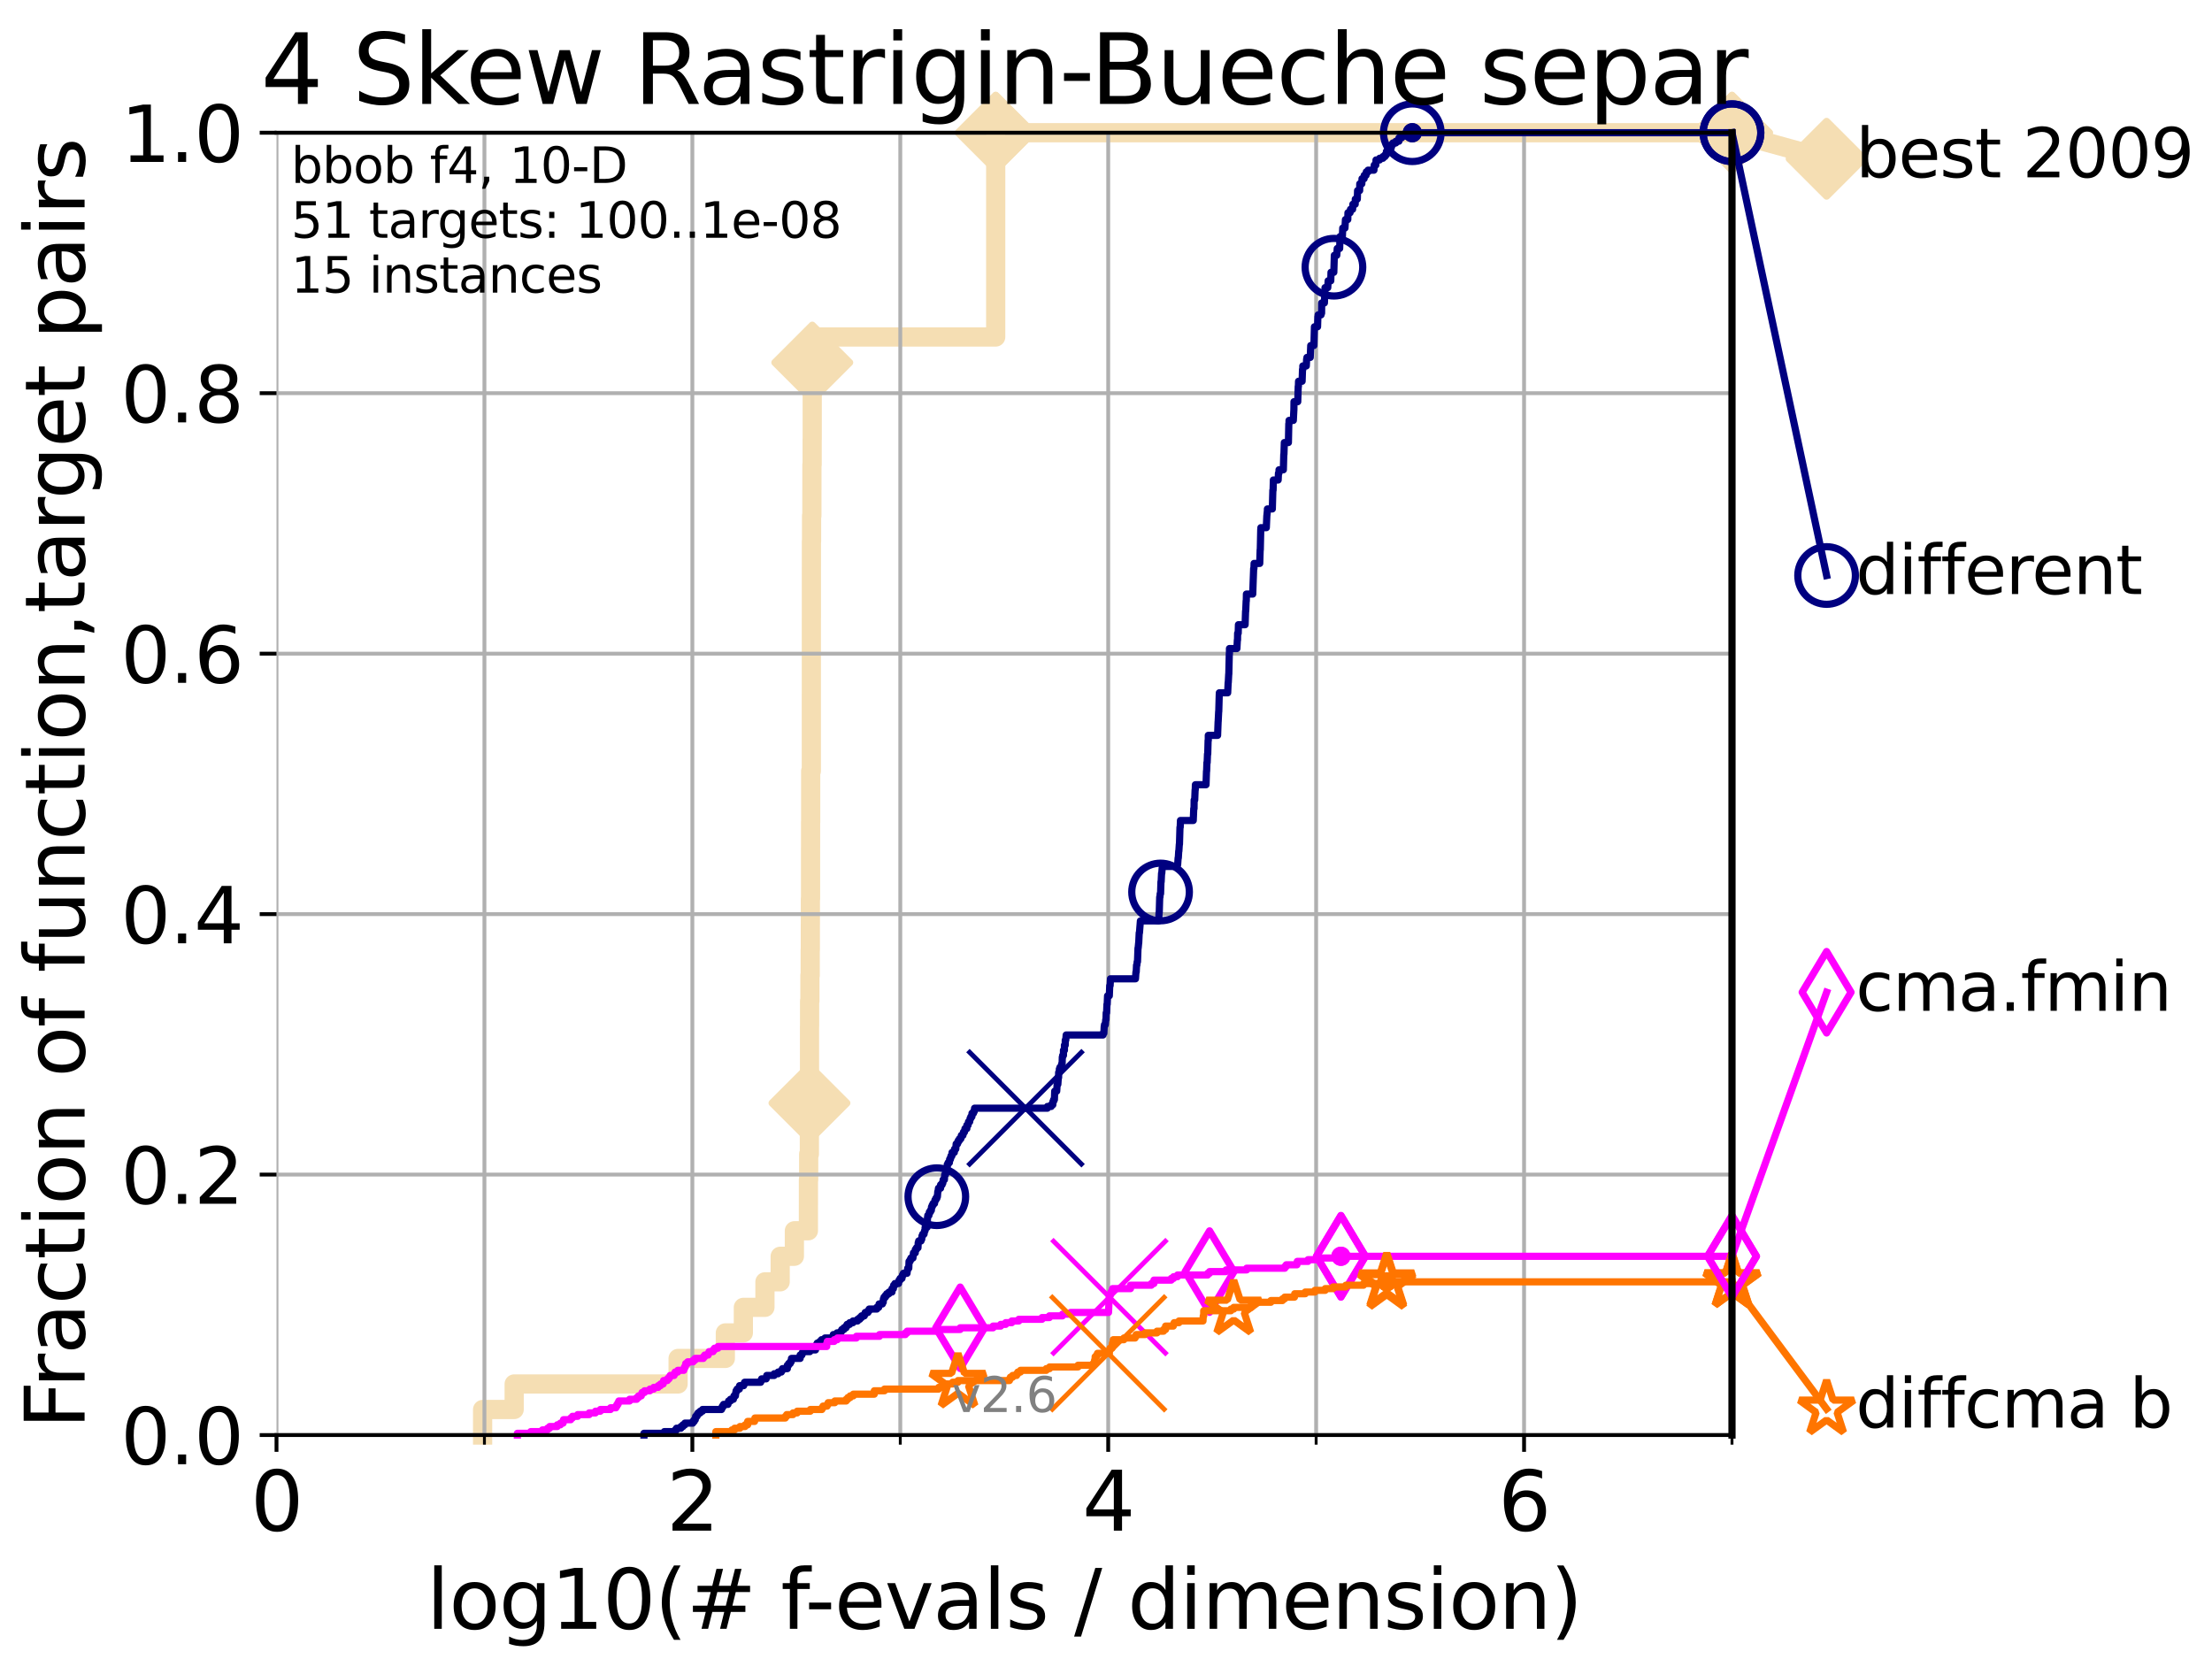 <?xml version="1.0" encoding="utf-8" standalone="no"?>
<!DOCTYPE svg PUBLIC "-//W3C//DTD SVG 1.1//EN"
  "http://www.w3.org/Graphics/SVG/1.1/DTD/svg11.dtd">
<svg height="345.6pt" version="1.1" viewBox="0 0 460.8 345.6" width="460.8pt" xmlns="http://www.w3.org/2000/svg" xmlns:xlink="http://www.w3.org/1999/xlink">
 <defs>
  <style type="text/css">*{stroke-linecap:butt;stroke-linejoin:round;}</style>
 </defs>
 <g id="figure_1">
  <g id="patch_1">
   <path d="M 0 345.6 
L 460.8 345.6 
L 460.8 0 
L 0 0 
z
" style="fill:#ffffff;"/>
  </g>
  <g id="axes_1">
   <g id="patch_2">
    <path d="M 57.6 298.944 
L 360.806 298.944 
L 360.806 27.648 
L 57.6 27.648 
z
" style="fill:#ffffff;"/>
   </g>
   <g id="line2d_1">
    <path d="M 100.535 298.944 
L 100.535 293.624 
L 107.11 293.624 
L 107.11 288.305 
L 141.261 288.305 
L 141.261 282.985 
L 151.103 282.985 
L 151.103 277.666 
L 154.854 277.666 
L 154.854 272.346 
L 159.351 272.346 
L 159.351 267.027 
L 162.528 267.027 
L 162.528 261.707 
L 165.483 261.707 
L 165.483 256.388 
L 168.405 256.388 
L 168.405 251.068 
L 168.41 251.068 
L 168.41 245.749 
L 168.462 245.749 
L 168.462 240.429 
L 168.607 240.429 
L 168.607 235.11 
L 168.617 235.11 
L 168.617 229.79 
L 168.627 229.79 
L 168.627 224.471 
L 168.638 224.471 
L 168.638 213.832 
L 168.653 213.832 
L 168.653 208.512 
L 168.72 208.512 
L 168.72 203.192 
L 168.781 203.192 
L 168.781 197.873 
L 168.807 197.873 
L 168.807 192.553 
L 168.817 192.553 
L 168.817 187.234 
L 168.852 187.234 
L 168.852 176.595 
L 168.857 176.595 
L 168.857 171.275 
L 168.878 171.275 
L 168.878 160.636 
L 169.014 160.636 
L 169.014 144.678 
L 169.019 144.678 
L 169.019 128.719 
L 169.029 128.719 
L 169.029 118.08 
L 169.034 118.08 
L 169.034 112.76 
L 169.065 112.76 
L 169.065 107.441 
L 169.13 107.441 
L 169.13 102.121 
L 169.135 102.121 
L 169.135 96.802 
L 169.185 96.802 
L 169.185 91.482 
L 169.2 91.482 
L 169.2 80.843 
L 169.21 80.843 
L 169.21 75.524 
L 169.215 75.524 
L 169.215 70.204 
L 207.422 70.204 
L 207.422 59.565 
L 207.423 59.565 
L 207.423 54.246 
L 207.423 54.246 
L 207.423 43.607 
L 207.424 43.607 
L 207.424 38.287 
L 207.425 38.287 
L 207.425 27.648 
L 360.806 27.648 
" style="fill:none;stroke:#f5deb3;stroke-linecap:square;stroke-width:4;"/>
   </g>
   <g id="line2d_2">
    <defs>
     <path d="M -0 7.778 
L 7.778 0 
L 0 -7.778 
L -7.778 -0 
z
" id="mc97a922e2d" style="stroke:#f5deb3;stroke-linejoin:miter;stroke-width:1.5;"/>
    </defs>
    <g>
     <use style="fill:#f5deb3;stroke:#f5deb3;stroke-linejoin:miter;stroke-width:1.5;" x="168.627" xlink:href="#mc97a922e2d" y="229.79"/>
     <use style="fill:#f5deb3;stroke:#f5deb3;stroke-linejoin:miter;stroke-width:1.5;" x="169.21" xlink:href="#mc97a922e2d" y="75.524"/>
     <use style="fill:#f5deb3;stroke:#f5deb3;stroke-linejoin:miter;stroke-width:1.5;" x="207.425" xlink:href="#mc97a922e2d" y="27.648"/>
     <use style="fill:#f5deb3;stroke:#f5deb3;stroke-linejoin:miter;stroke-width:1.5;" x="207.425" xlink:href="#mc97a922e2d" y="27.648"/>
     <use style="fill:#f5deb3;stroke:#f5deb3;stroke-linejoin:miter;stroke-width:1.5;" x="360.806" xlink:href="#mc97a922e2d" y="27.648"/>
    </g>
   </g>
   <g id="line2d_3">
    <path style="fill:none;stroke:#f5deb3;stroke-linecap:square;stroke-width:4;"/>
    <g/>
   </g>
   <g id="line2d_4">
    <path d="M 360.806 27.648 
L 380.515 33.074 
" style="fill:none;stroke:#f5deb3;stroke-linecap:square;stroke-width:4;"/>
    <g>
     <use style="fill:#f5deb3;stroke:#f5deb3;stroke-linejoin:miter;stroke-width:1.5;" x="360.806" xlink:href="#mc97a922e2d" y="27.648"/>
     <use style="fill:#f5deb3;stroke:#f5deb3;stroke-linejoin:miter;stroke-width:1.5;" x="380.515" xlink:href="#mc97a922e2d" y="33.074"/>
    </g>
   </g>
   <g id="matplotlib.axis_1">
    <g id="xtick_1">
     <g id="line2d_5">
      <path clip-path="url(#p4e29797d5f)" d="M 57.6 298.944 
L 57.6 27.648 
" style="fill:none;stroke:#b0b0b0;stroke-linecap:square;stroke-width:0.8;"/>
     </g>
     <g id="line2d_6">
      <defs>
       <path d="M 0 0 
L 0 3.5 
" id="m9fa5552320" style="stroke:#000000;stroke-width:0.8;"/>
      </defs>
      <g>
       <use style="stroke:#000000;stroke-width:0.8;" x="57.6" xlink:href="#m9fa5552320" y="298.944"/>
      </g>
     </g>
     <g id="text_1">
      <!-- 0 -->
      <g transform="translate(52.192 318.861)scale(0.17 -0.17)">
       <defs>
        <path d="M 2034 4250 
Q 1547 4250 1301 3770 
Q 1056 3291 1056 2328 
Q 1056 1369 1301 889 
Q 1547 409 2034 409 
Q 2525 409 2770 889 
Q 3016 1369 3016 2328 
Q 3016 3291 2770 3770 
Q 2525 4250 2034 4250 
z
M 2034 4750 
Q 2819 4750 3233 4129 
Q 3647 3509 3647 2328 
Q 3647 1150 3233 529 
Q 2819 -91 2034 -91 
Q 1250 -91 836 529 
Q 422 1150 422 2328 
Q 422 3509 836 4129 
Q 1250 4750 2034 4750 
z
" id="DejaVuSans-30" transform="scale(0.016)"/>
       </defs>
       <use xlink:href="#DejaVuSans-30"/>
      </g>
     </g>
    </g>
    <g id="xtick_2">
     <g id="line2d_7">
      <path clip-path="url(#p4e29797d5f)" d="M 144.23 298.944 
L 144.23 27.648 
" style="fill:none;stroke:#b0b0b0;stroke-linecap:square;stroke-width:0.8;"/>
     </g>
     <g id="line2d_8">
      <g>
       <use style="stroke:#000000;stroke-width:0.8;" x="144.23" xlink:href="#m9fa5552320" y="298.944"/>
      </g>
     </g>
     <g id="text_2">
      <!-- 2 -->
      <g transform="translate(138.822 318.861)scale(0.17 -0.17)">
       <defs>
        <path d="M 1228 531 
L 3431 531 
L 3431 0 
L 469 0 
L 469 531 
Q 828 903 1448 1529 
Q 2069 2156 2228 2338 
Q 2531 2678 2651 2914 
Q 2772 3150 2772 3378 
Q 2772 3750 2511 3984 
Q 2250 4219 1831 4219 
Q 1534 4219 1204 4116 
Q 875 4013 500 3803 
L 500 4441 
Q 881 4594 1212 4672 
Q 1544 4750 1819 4750 
Q 2544 4750 2975 4387 
Q 3406 4025 3406 3419 
Q 3406 3131 3298 2873 
Q 3191 2616 2906 2266 
Q 2828 2175 2409 1742 
Q 1991 1309 1228 531 
z
" id="DejaVuSans-32" transform="scale(0.016)"/>
       </defs>
       <use xlink:href="#DejaVuSans-32"/>
      </g>
     </g>
    </g>
    <g id="xtick_3">
     <g id="line2d_9">
      <path clip-path="url(#p4e29797d5f)" d="M 230.861 298.944 
L 230.861 27.648 
" style="fill:none;stroke:#b0b0b0;stroke-linecap:square;stroke-width:0.8;"/>
     </g>
     <g id="line2d_10">
      <g>
       <use style="stroke:#000000;stroke-width:0.8;" x="230.861" xlink:href="#m9fa5552320" y="298.944"/>
      </g>
     </g>
     <g id="text_3">
      <!-- 4 -->
      <g transform="translate(225.453 318.861)scale(0.17 -0.17)">
       <defs>
        <path d="M 2419 4116 
L 825 1625 
L 2419 1625 
L 2419 4116 
z
M 2253 4666 
L 3047 4666 
L 3047 1625 
L 3713 1625 
L 3713 1100 
L 3047 1100 
L 3047 0 
L 2419 0 
L 2419 1100 
L 313 1100 
L 313 1709 
L 2253 4666 
z
" id="DejaVuSans-34" transform="scale(0.016)"/>
       </defs>
       <use xlink:href="#DejaVuSans-34"/>
      </g>
     </g>
    </g>
    <g id="xtick_4">
     <g id="line2d_11">
      <path clip-path="url(#p4e29797d5f)" d="M 317.491 298.944 
L 317.491 27.648 
" style="fill:none;stroke:#b0b0b0;stroke-linecap:square;stroke-width:0.8;"/>
     </g>
     <g id="line2d_12">
      <g>
       <use style="stroke:#000000;stroke-width:0.8;" x="317.491" xlink:href="#m9fa5552320" y="298.944"/>
      </g>
     </g>
     <g id="text_4">
      <!-- 6 -->
      <g transform="translate(312.083 318.861)scale(0.17 -0.17)">
       <defs>
        <path d="M 2113 2584 
Q 1688 2584 1439 2293 
Q 1191 2003 1191 1497 
Q 1191 994 1439 701 
Q 1688 409 2113 409 
Q 2538 409 2786 701 
Q 3034 994 3034 1497 
Q 3034 2003 2786 2293 
Q 2538 2584 2113 2584 
z
M 3366 4563 
L 3366 3988 
Q 3128 4100 2886 4159 
Q 2644 4219 2406 4219 
Q 1781 4219 1451 3797 
Q 1122 3375 1075 2522 
Q 1259 2794 1537 2939 
Q 1816 3084 2150 3084 
Q 2853 3084 3261 2657 
Q 3669 2231 3669 1497 
Q 3669 778 3244 343 
Q 2819 -91 2113 -91 
Q 1303 -91 875 529 
Q 447 1150 447 2328 
Q 447 3434 972 4092 
Q 1497 4750 2381 4750 
Q 2619 4750 2861 4703 
Q 3103 4656 3366 4563 
z
" id="DejaVuSans-36" transform="scale(0.016)"/>
       </defs>
       <use xlink:href="#DejaVuSans-36"/>
      </g>
     </g>
    </g>
    <g id="xtick_5">
     <g id="line2d_13">
      <path clip-path="url(#p4e29797d5f)" d="M 100.915 298.944 
L 100.915 27.648 
" style="fill:none;stroke:#b0b0b0;stroke-linecap:square;stroke-width:0.8;"/>
     </g>
     <g id="line2d_14">
      <defs>
       <path d="M 0 0 
L 0 2 
" id="m55f7c6846a" style="stroke:#000000;stroke-width:0.6;"/>
      </defs>
      <g>
       <use style="stroke:#000000;stroke-width:0.6;" x="100.915" xlink:href="#m55f7c6846a" y="298.944"/>
      </g>
     </g>
    </g>
    <g id="xtick_6">
     <g id="line2d_15">
      <path clip-path="url(#p4e29797d5f)" d="M 187.546 298.944 
L 187.546 27.648 
" style="fill:none;stroke:#b0b0b0;stroke-linecap:square;stroke-width:0.8;"/>
     </g>
     <g id="line2d_16">
      <g>
       <use style="stroke:#000000;stroke-width:0.6;" x="187.546" xlink:href="#m55f7c6846a" y="298.944"/>
      </g>
     </g>
    </g>
    <g id="xtick_7">
     <g id="line2d_17">
      <path clip-path="url(#p4e29797d5f)" d="M 274.176 298.944 
L 274.176 27.648 
" style="fill:none;stroke:#b0b0b0;stroke-linecap:square;stroke-width:0.8;"/>
     </g>
     <g id="line2d_18">
      <g>
       <use style="stroke:#000000;stroke-width:0.6;" x="274.176" xlink:href="#m55f7c6846a" y="298.944"/>
      </g>
     </g>
    </g>
    <g id="xtick_8">
     <g id="line2d_19">
      <path clip-path="url(#p4e29797d5f)" d="M 360.806 298.944 
L 360.806 27.648 
" style="fill:none;stroke:#b0b0b0;stroke-linecap:square;stroke-width:0.8;"/>
     </g>
     <g id="line2d_20">
      <g>
       <use style="stroke:#000000;stroke-width:0.6;" x="360.806" xlink:href="#m55f7c6846a" y="298.944"/>
      </g>
     </g>
    </g>
    <g id="text_5">
     <!-- log10(# f-evals / dimension) -->
     <g transform="translate(88.823 339.314)scale(0.17 -0.17)">
      <defs>
       <path d="M 603 4863 
L 1178 4863 
L 1178 0 
L 603 0 
L 603 4863 
z
" id="DejaVuSans-6c" transform="scale(0.016)"/>
       <path d="M 1959 3097 
Q 1497 3097 1228 2736 
Q 959 2375 959 1747 
Q 959 1119 1226 758 
Q 1494 397 1959 397 
Q 2419 397 2687 759 
Q 2956 1122 2956 1747 
Q 2956 2369 2687 2733 
Q 2419 3097 1959 3097 
z
M 1959 3584 
Q 2709 3584 3137 3096 
Q 3566 2609 3566 1747 
Q 3566 888 3137 398 
Q 2709 -91 1959 -91 
Q 1206 -91 779 398 
Q 353 888 353 1747 
Q 353 2609 779 3096 
Q 1206 3584 1959 3584 
z
" id="DejaVuSans-6f" transform="scale(0.016)"/>
       <path d="M 2906 1791 
Q 2906 2416 2648 2759 
Q 2391 3103 1925 3103 
Q 1463 3103 1205 2759 
Q 947 2416 947 1791 
Q 947 1169 1205 825 
Q 1463 481 1925 481 
Q 2391 481 2648 825 
Q 2906 1169 2906 1791 
z
M 3481 434 
Q 3481 -459 3084 -895 
Q 2688 -1331 1869 -1331 
Q 1566 -1331 1297 -1286 
Q 1028 -1241 775 -1147 
L 775 -588 
Q 1028 -725 1275 -790 
Q 1522 -856 1778 -856 
Q 2344 -856 2625 -561 
Q 2906 -266 2906 331 
L 2906 616 
Q 2728 306 2450 153 
Q 2172 0 1784 0 
Q 1141 0 747 490 
Q 353 981 353 1791 
Q 353 2603 747 3093 
Q 1141 3584 1784 3584 
Q 2172 3584 2450 3431 
Q 2728 3278 2906 2969 
L 2906 3500 
L 3481 3500 
L 3481 434 
z
" id="DejaVuSans-67" transform="scale(0.016)"/>
       <path d="M 794 531 
L 1825 531 
L 1825 4091 
L 703 3866 
L 703 4441 
L 1819 4666 
L 2450 4666 
L 2450 531 
L 3481 531 
L 3481 0 
L 794 0 
L 794 531 
z
" id="DejaVuSans-31" transform="scale(0.016)"/>
       <path d="M 1984 4856 
Q 1566 4138 1362 3434 
Q 1159 2731 1159 2009 
Q 1159 1288 1364 580 
Q 1569 -128 1984 -844 
L 1484 -844 
Q 1016 -109 783 600 
Q 550 1309 550 2009 
Q 550 2706 781 3412 
Q 1013 4119 1484 4856 
L 1984 4856 
z
" id="DejaVuSans-28" transform="scale(0.016)"/>
       <path d="M 3272 2816 
L 2363 2816 
L 2100 1772 
L 3016 1772 
L 3272 2816 
z
M 2803 4594 
L 2478 3297 
L 3391 3297 
L 3719 4594 
L 4219 4594 
L 3897 3297 
L 4872 3297 
L 4872 2816 
L 3775 2816 
L 3519 1772 
L 4513 1772 
L 4513 1294 
L 3397 1294 
L 3072 0 
L 2572 0 
L 2894 1294 
L 1978 1294 
L 1656 0 
L 1153 0 
L 1478 1294 
L 494 1294 
L 494 1772 
L 1594 1772 
L 1856 2816 
L 850 2816 
L 850 3297 
L 1978 3297 
L 2297 4594 
L 2803 4594 
z
" id="DejaVuSans-23" transform="scale(0.016)"/>
       <path id="DejaVuSans-20" transform="scale(0.016)"/>
       <path d="M 2375 4863 
L 2375 4384 
L 1825 4384 
Q 1516 4384 1395 4259 
Q 1275 4134 1275 3809 
L 1275 3500 
L 2222 3500 
L 2222 3053 
L 1275 3053 
L 1275 0 
L 697 0 
L 697 3053 
L 147 3053 
L 147 3500 
L 697 3500 
L 697 3744 
Q 697 4328 969 4595 
Q 1241 4863 1831 4863 
L 2375 4863 
z
" id="DejaVuSans-66" transform="scale(0.016)"/>
       <path d="M 313 2009 
L 1997 2009 
L 1997 1497 
L 313 1497 
L 313 2009 
z
" id="DejaVuSans-2d" transform="scale(0.016)"/>
       <path d="M 3597 1894 
L 3597 1613 
L 953 1613 
Q 991 1019 1311 708 
Q 1631 397 2203 397 
Q 2534 397 2845 478 
Q 3156 559 3463 722 
L 3463 178 
Q 3153 47 2828 -22 
Q 2503 -91 2169 -91 
Q 1331 -91 842 396 
Q 353 884 353 1716 
Q 353 2575 817 3079 
Q 1281 3584 2069 3584 
Q 2775 3584 3186 3129 
Q 3597 2675 3597 1894 
z
M 3022 2063 
Q 3016 2534 2758 2815 
Q 2500 3097 2075 3097 
Q 1594 3097 1305 2825 
Q 1016 2553 972 2059 
L 3022 2063 
z
" id="DejaVuSans-65" transform="scale(0.016)"/>
       <path d="M 191 3500 
L 800 3500 
L 1894 563 
L 2988 3500 
L 3597 3500 
L 2284 0 
L 1503 0 
L 191 3500 
z
" id="DejaVuSans-76" transform="scale(0.016)"/>
       <path d="M 2194 1759 
Q 1497 1759 1228 1600 
Q 959 1441 959 1056 
Q 959 750 1161 570 
Q 1363 391 1709 391 
Q 2188 391 2477 730 
Q 2766 1069 2766 1631 
L 2766 1759 
L 2194 1759 
z
M 3341 1997 
L 3341 0 
L 2766 0 
L 2766 531 
Q 2569 213 2275 61 
Q 1981 -91 1556 -91 
Q 1019 -91 701 211 
Q 384 513 384 1019 
Q 384 1609 779 1909 
Q 1175 2209 1959 2209 
L 2766 2209 
L 2766 2266 
Q 2766 2663 2505 2880 
Q 2244 3097 1772 3097 
Q 1472 3097 1187 3025 
Q 903 2953 641 2809 
L 641 3341 
Q 956 3463 1253 3523 
Q 1550 3584 1831 3584 
Q 2591 3584 2966 3190 
Q 3341 2797 3341 1997 
z
" id="DejaVuSans-61" transform="scale(0.016)"/>
       <path d="M 2834 3397 
L 2834 2853 
Q 2591 2978 2328 3040 
Q 2066 3103 1784 3103 
Q 1356 3103 1142 2972 
Q 928 2841 928 2578 
Q 928 2378 1081 2264 
Q 1234 2150 1697 2047 
L 1894 2003 
Q 2506 1872 2764 1633 
Q 3022 1394 3022 966 
Q 3022 478 2636 193 
Q 2250 -91 1575 -91 
Q 1294 -91 989 -36 
Q 684 19 347 128 
L 347 722 
Q 666 556 975 473 
Q 1284 391 1588 391 
Q 1994 391 2212 530 
Q 2431 669 2431 922 
Q 2431 1156 2273 1281 
Q 2116 1406 1581 1522 
L 1381 1569 
Q 847 1681 609 1914 
Q 372 2147 372 2553 
Q 372 3047 722 3315 
Q 1072 3584 1716 3584 
Q 2034 3584 2315 3537 
Q 2597 3491 2834 3397 
z
" id="DejaVuSans-73" transform="scale(0.016)"/>
       <path d="M 1625 4666 
L 2156 4666 
L 531 -594 
L 0 -594 
L 1625 4666 
z
" id="DejaVuSans-2f" transform="scale(0.016)"/>
       <path d="M 2906 2969 
L 2906 4863 
L 3481 4863 
L 3481 0 
L 2906 0 
L 2906 525 
Q 2725 213 2448 61 
Q 2172 -91 1784 -91 
Q 1150 -91 751 415 
Q 353 922 353 1747 
Q 353 2572 751 3078 
Q 1150 3584 1784 3584 
Q 2172 3584 2448 3432 
Q 2725 3281 2906 2969 
z
M 947 1747 
Q 947 1113 1208 752 
Q 1469 391 1925 391 
Q 2381 391 2643 752 
Q 2906 1113 2906 1747 
Q 2906 2381 2643 2742 
Q 2381 3103 1925 3103 
Q 1469 3103 1208 2742 
Q 947 2381 947 1747 
z
" id="DejaVuSans-64" transform="scale(0.016)"/>
       <path d="M 603 3500 
L 1178 3500 
L 1178 0 
L 603 0 
L 603 3500 
z
M 603 4863 
L 1178 4863 
L 1178 4134 
L 603 4134 
L 603 4863 
z
" id="DejaVuSans-69" transform="scale(0.016)"/>
       <path d="M 3328 2828 
Q 3544 3216 3844 3400 
Q 4144 3584 4550 3584 
Q 5097 3584 5394 3201 
Q 5691 2819 5691 2113 
L 5691 0 
L 5113 0 
L 5113 2094 
Q 5113 2597 4934 2840 
Q 4756 3084 4391 3084 
Q 3944 3084 3684 2787 
Q 3425 2491 3425 1978 
L 3425 0 
L 2847 0 
L 2847 2094 
Q 2847 2600 2669 2842 
Q 2491 3084 2119 3084 
Q 1678 3084 1418 2786 
Q 1159 2488 1159 1978 
L 1159 0 
L 581 0 
L 581 3500 
L 1159 3500 
L 1159 2956 
Q 1356 3278 1631 3431 
Q 1906 3584 2284 3584 
Q 2666 3584 2933 3390 
Q 3200 3197 3328 2828 
z
" id="DejaVuSans-6d" transform="scale(0.016)"/>
       <path d="M 3513 2113 
L 3513 0 
L 2938 0 
L 2938 2094 
Q 2938 2591 2744 2837 
Q 2550 3084 2163 3084 
Q 1697 3084 1428 2787 
Q 1159 2491 1159 1978 
L 1159 0 
L 581 0 
L 581 3500 
L 1159 3500 
L 1159 2956 
Q 1366 3272 1645 3428 
Q 1925 3584 2291 3584 
Q 2894 3584 3203 3211 
Q 3513 2838 3513 2113 
z
" id="DejaVuSans-6e" transform="scale(0.016)"/>
       <path d="M 513 4856 
L 1013 4856 
Q 1481 4119 1714 3412 
Q 1947 2706 1947 2009 
Q 1947 1309 1714 600 
Q 1481 -109 1013 -844 
L 513 -844 
Q 928 -128 1133 580 
Q 1338 1288 1338 2009 
Q 1338 2731 1133 3434 
Q 928 4138 513 4856 
z
" id="DejaVuSans-29" transform="scale(0.016)"/>
      </defs>
      <use xlink:href="#DejaVuSans-6c"/>
      <use x="27.783" xlink:href="#DejaVuSans-6f"/>
      <use x="88.965" xlink:href="#DejaVuSans-67"/>
      <use x="152.441" xlink:href="#DejaVuSans-31"/>
      <use x="216.064" xlink:href="#DejaVuSans-30"/>
      <use x="279.688" xlink:href="#DejaVuSans-28"/>
      <use x="318.701" xlink:href="#DejaVuSans-23"/>
      <use x="402.49" xlink:href="#DejaVuSans-20"/>
      <use x="434.277" xlink:href="#DejaVuSans-66"/>
      <use x="463.982" xlink:href="#DejaVuSans-2d"/>
      <use x="500.066" xlink:href="#DejaVuSans-65"/>
      <use x="561.59" xlink:href="#DejaVuSans-76"/>
      <use x="620.77" xlink:href="#DejaVuSans-61"/>
      <use x="682.049" xlink:href="#DejaVuSans-6c"/>
      <use x="709.832" xlink:href="#DejaVuSans-73"/>
      <use x="761.932" xlink:href="#DejaVuSans-20"/>
      <use x="793.719" xlink:href="#DejaVuSans-2f"/>
      <use x="827.41" xlink:href="#DejaVuSans-20"/>
      <use x="859.197" xlink:href="#DejaVuSans-64"/>
      <use x="922.674" xlink:href="#DejaVuSans-69"/>
      <use x="950.457" xlink:href="#DejaVuSans-6d"/>
      <use x="1047.869" xlink:href="#DejaVuSans-65"/>
      <use x="1109.393" xlink:href="#DejaVuSans-6e"/>
      <use x="1172.771" xlink:href="#DejaVuSans-73"/>
      <use x="1224.871" xlink:href="#DejaVuSans-69"/>
      <use x="1252.654" xlink:href="#DejaVuSans-6f"/>
      <use x="1313.836" xlink:href="#DejaVuSans-6e"/>
      <use x="1377.215" xlink:href="#DejaVuSans-29"/>
     </g>
    </g>
   </g>
   <g id="matplotlib.axis_2">
    <g id="ytick_1">
     <g id="line2d_21">
      <path clip-path="url(#p4e29797d5f)" d="M 57.6 298.944 
L 360.806 298.944 
" style="fill:none;stroke:#b0b0b0;stroke-linecap:square;stroke-width:0.8;"/>
     </g>
     <g id="line2d_22">
      <defs>
       <path d="M 0 0 
L -3.5 0 
" id="m01fcbea568" style="stroke:#000000;stroke-width:0.8;"/>
      </defs>
      <g>
       <use style="stroke:#000000;stroke-width:0.8;" x="57.6" xlink:href="#m01fcbea568" y="298.944"/>
      </g>
     </g>
     <g id="text_6">
      <!-- 0.0 -->
      <g transform="translate(25.155 305.023)scale(0.16 -0.16)">
       <defs>
        <path d="M 684 794 
L 1344 794 
L 1344 0 
L 684 0 
L 684 794 
z
" id="DejaVuSans-2e" transform="scale(0.016)"/>
       </defs>
       <use xlink:href="#DejaVuSans-30"/>
       <use x="63.623" xlink:href="#DejaVuSans-2e"/>
       <use x="95.41" xlink:href="#DejaVuSans-30"/>
      </g>
     </g>
    </g>
    <g id="ytick_2">
     <g id="line2d_23">
      <path clip-path="url(#p4e29797d5f)" d="M 57.6 244.685 
L 360.806 244.685 
" style="fill:none;stroke:#b0b0b0;stroke-linecap:square;stroke-width:0.8;"/>
     </g>
     <g id="line2d_24">
      <g>
       <use style="stroke:#000000;stroke-width:0.8;" x="57.6" xlink:href="#m01fcbea568" y="244.685"/>
      </g>
     </g>
     <g id="text_7">
      <!-- 0.2 -->
      <g transform="translate(25.155 250.764)scale(0.16 -0.16)">
       <use xlink:href="#DejaVuSans-30"/>
       <use x="63.623" xlink:href="#DejaVuSans-2e"/>
       <use x="95.41" xlink:href="#DejaVuSans-32"/>
      </g>
     </g>
    </g>
    <g id="ytick_3">
     <g id="line2d_25">
      <path clip-path="url(#p4e29797d5f)" d="M 57.6 190.426 
L 360.806 190.426 
" style="fill:none;stroke:#b0b0b0;stroke-linecap:square;stroke-width:0.8;"/>
     </g>
     <g id="line2d_26">
      <g>
       <use style="stroke:#000000;stroke-width:0.8;" x="57.6" xlink:href="#m01fcbea568" y="190.426"/>
      </g>
     </g>
     <g id="text_8">
      <!-- 0.4 -->
      <g transform="translate(25.155 196.504)scale(0.16 -0.16)">
       <use xlink:href="#DejaVuSans-30"/>
       <use x="63.623" xlink:href="#DejaVuSans-2e"/>
       <use x="95.41" xlink:href="#DejaVuSans-34"/>
      </g>
     </g>
    </g>
    <g id="ytick_4">
     <g id="line2d_27">
      <path clip-path="url(#p4e29797d5f)" d="M 57.6 136.166 
L 360.806 136.166 
" style="fill:none;stroke:#b0b0b0;stroke-linecap:square;stroke-width:0.8;"/>
     </g>
     <g id="line2d_28">
      <g>
       <use style="stroke:#000000;stroke-width:0.8;" x="57.6" xlink:href="#m01fcbea568" y="136.166"/>
      </g>
     </g>
     <g id="text_9">
      <!-- 0.6 -->
      <g transform="translate(25.155 142.245)scale(0.16 -0.16)">
       <use xlink:href="#DejaVuSans-30"/>
       <use x="63.623" xlink:href="#DejaVuSans-2e"/>
       <use x="95.41" xlink:href="#DejaVuSans-36"/>
      </g>
     </g>
    </g>
    <g id="ytick_5">
     <g id="line2d_29">
      <path clip-path="url(#p4e29797d5f)" d="M 57.6 81.907 
L 360.806 81.907 
" style="fill:none;stroke:#b0b0b0;stroke-linecap:square;stroke-width:0.8;"/>
     </g>
     <g id="line2d_30">
      <g>
       <use style="stroke:#000000;stroke-width:0.8;" x="57.6" xlink:href="#m01fcbea568" y="81.907"/>
      </g>
     </g>
     <g id="text_10">
      <!-- 0.8 -->
      <g transform="translate(25.155 87.986)scale(0.16 -0.16)">
       <defs>
        <path d="M 2034 2216 
Q 1584 2216 1326 1975 
Q 1069 1734 1069 1313 
Q 1069 891 1326 650 
Q 1584 409 2034 409 
Q 2484 409 2743 651 
Q 3003 894 3003 1313 
Q 3003 1734 2745 1975 
Q 2488 2216 2034 2216 
z
M 1403 2484 
Q 997 2584 770 2862 
Q 544 3141 544 3541 
Q 544 4100 942 4425 
Q 1341 4750 2034 4750 
Q 2731 4750 3128 4425 
Q 3525 4100 3525 3541 
Q 3525 3141 3298 2862 
Q 3072 2584 2669 2484 
Q 3125 2378 3379 2068 
Q 3634 1759 3634 1313 
Q 3634 634 3220 271 
Q 2806 -91 2034 -91 
Q 1263 -91 848 271 
Q 434 634 434 1313 
Q 434 1759 690 2068 
Q 947 2378 1403 2484 
z
M 1172 3481 
Q 1172 3119 1398 2916 
Q 1625 2713 2034 2713 
Q 2441 2713 2670 2916 
Q 2900 3119 2900 3481 
Q 2900 3844 2670 4047 
Q 2441 4250 2034 4250 
Q 1625 4250 1398 4047 
Q 1172 3844 1172 3481 
z
" id="DejaVuSans-38" transform="scale(0.016)"/>
       </defs>
       <use xlink:href="#DejaVuSans-30"/>
       <use x="63.623" xlink:href="#DejaVuSans-2e"/>
       <use x="95.41" xlink:href="#DejaVuSans-38"/>
      </g>
     </g>
    </g>
    <g id="ytick_6">
     <g id="line2d_31">
      <path clip-path="url(#p4e29797d5f)" d="M 57.6 27.648 
L 360.806 27.648 
" style="fill:none;stroke:#b0b0b0;stroke-linecap:square;stroke-width:0.8;"/>
     </g>
     <g id="line2d_32">
      <g>
       <use style="stroke:#000000;stroke-width:0.8;" x="57.6" xlink:href="#m01fcbea568" y="27.648"/>
      </g>
     </g>
     <g id="text_11">
      <!-- 1.0 -->
      <g transform="translate(25.155 33.727)scale(0.16 -0.16)">
       <use xlink:href="#DejaVuSans-31"/>
       <use x="63.623" xlink:href="#DejaVuSans-2e"/>
       <use x="95.41" xlink:href="#DejaVuSans-30"/>
      </g>
     </g>
    </g>
    <g id="text_12">
     <!-- Fraction of function,target pairs -->
     <g transform="translate(17.62 297.681)rotate(-90)scale(0.17 -0.17)">
      <defs>
       <path d="M 628 4666 
L 3309 4666 
L 3309 4134 
L 1259 4134 
L 1259 2759 
L 3109 2759 
L 3109 2228 
L 1259 2228 
L 1259 0 
L 628 0 
L 628 4666 
z
" id="DejaVuSans-46" transform="scale(0.016)"/>
       <path d="M 2631 2963 
Q 2534 3019 2420 3045 
Q 2306 3072 2169 3072 
Q 1681 3072 1420 2755 
Q 1159 2438 1159 1844 
L 1159 0 
L 581 0 
L 581 3500 
L 1159 3500 
L 1159 2956 
Q 1341 3275 1631 3429 
Q 1922 3584 2338 3584 
Q 2397 3584 2469 3576 
Q 2541 3569 2628 3553 
L 2631 2963 
z
" id="DejaVuSans-72" transform="scale(0.016)"/>
       <path d="M 3122 3366 
L 3122 2828 
Q 2878 2963 2633 3030 
Q 2388 3097 2138 3097 
Q 1578 3097 1268 2742 
Q 959 2388 959 1747 
Q 959 1106 1268 751 
Q 1578 397 2138 397 
Q 2388 397 2633 464 
Q 2878 531 3122 666 
L 3122 134 
Q 2881 22 2623 -34 
Q 2366 -91 2075 -91 
Q 1284 -91 818 406 
Q 353 903 353 1747 
Q 353 2603 823 3093 
Q 1294 3584 2113 3584 
Q 2378 3584 2631 3529 
Q 2884 3475 3122 3366 
z
" id="DejaVuSans-63" transform="scale(0.016)"/>
       <path d="M 1172 4494 
L 1172 3500 
L 2356 3500 
L 2356 3053 
L 1172 3053 
L 1172 1153 
Q 1172 725 1289 603 
Q 1406 481 1766 481 
L 2356 481 
L 2356 0 
L 1766 0 
Q 1100 0 847 248 
Q 594 497 594 1153 
L 594 3053 
L 172 3053 
L 172 3500 
L 594 3500 
L 594 4494 
L 1172 4494 
z
" id="DejaVuSans-74" transform="scale(0.016)"/>
       <path d="M 544 1381 
L 544 3500 
L 1119 3500 
L 1119 1403 
Q 1119 906 1312 657 
Q 1506 409 1894 409 
Q 2359 409 2629 706 
Q 2900 1003 2900 1516 
L 2900 3500 
L 3475 3500 
L 3475 0 
L 2900 0 
L 2900 538 
Q 2691 219 2414 64 
Q 2138 -91 1772 -91 
Q 1169 -91 856 284 
Q 544 659 544 1381 
z
M 1991 3584 
L 1991 3584 
z
" id="DejaVuSans-75" transform="scale(0.016)"/>
       <path d="M 750 794 
L 1409 794 
L 1409 256 
L 897 -744 
L 494 -744 
L 750 256 
L 750 794 
z
" id="DejaVuSans-2c" transform="scale(0.016)"/>
       <path d="M 1159 525 
L 1159 -1331 
L 581 -1331 
L 581 3500 
L 1159 3500 
L 1159 2969 
Q 1341 3281 1617 3432 
Q 1894 3584 2278 3584 
Q 2916 3584 3314 3078 
Q 3713 2572 3713 1747 
Q 3713 922 3314 415 
Q 2916 -91 2278 -91 
Q 1894 -91 1617 61 
Q 1341 213 1159 525 
z
M 3116 1747 
Q 3116 2381 2855 2742 
Q 2594 3103 2138 3103 
Q 1681 3103 1420 2742 
Q 1159 2381 1159 1747 
Q 1159 1113 1420 752 
Q 1681 391 2138 391 
Q 2594 391 2855 752 
Q 3116 1113 3116 1747 
z
" id="DejaVuSans-70" transform="scale(0.016)"/>
      </defs>
      <use xlink:href="#DejaVuSans-46"/>
      <use x="50.27" xlink:href="#DejaVuSans-72"/>
      <use x="91.383" xlink:href="#DejaVuSans-61"/>
      <use x="152.662" xlink:href="#DejaVuSans-63"/>
      <use x="207.643" xlink:href="#DejaVuSans-74"/>
      <use x="246.852" xlink:href="#DejaVuSans-69"/>
      <use x="274.635" xlink:href="#DejaVuSans-6f"/>
      <use x="335.816" xlink:href="#DejaVuSans-6e"/>
      <use x="399.195" xlink:href="#DejaVuSans-20"/>
      <use x="430.982" xlink:href="#DejaVuSans-6f"/>
      <use x="492.164" xlink:href="#DejaVuSans-66"/>
      <use x="527.369" xlink:href="#DejaVuSans-20"/>
      <use x="559.156" xlink:href="#DejaVuSans-66"/>
      <use x="594.361" xlink:href="#DejaVuSans-75"/>
      <use x="657.74" xlink:href="#DejaVuSans-6e"/>
      <use x="721.119" xlink:href="#DejaVuSans-63"/>
      <use x="776.1" xlink:href="#DejaVuSans-74"/>
      <use x="815.309" xlink:href="#DejaVuSans-69"/>
      <use x="843.092" xlink:href="#DejaVuSans-6f"/>
      <use x="904.273" xlink:href="#DejaVuSans-6e"/>
      <use x="967.652" xlink:href="#DejaVuSans-2c"/>
      <use x="999.439" xlink:href="#DejaVuSans-74"/>
      <use x="1038.648" xlink:href="#DejaVuSans-61"/>
      <use x="1099.928" xlink:href="#DejaVuSans-72"/>
      <use x="1139.291" xlink:href="#DejaVuSans-67"/>
      <use x="1202.768" xlink:href="#DejaVuSans-65"/>
      <use x="1264.291" xlink:href="#DejaVuSans-74"/>
      <use x="1303.5" xlink:href="#DejaVuSans-20"/>
      <use x="1335.287" xlink:href="#DejaVuSans-70"/>
      <use x="1398.764" xlink:href="#DejaVuSans-61"/>
      <use x="1460.043" xlink:href="#DejaVuSans-69"/>
      <use x="1487.826" xlink:href="#DejaVuSans-72"/>
      <use x="1528.939" xlink:href="#DejaVuSans-73"/>
     </g>
    </g>
   </g>
   <g id="line2d_33">
    <defs>
     <path d="M 0 1.5 
C 0.398 1.5 0.779 1.342 1.061 1.061 
C 1.342 0.779 1.5 0.398 1.5 0 
C 1.5 -0.398 1.342 -0.779 1.061 -1.061 
C 0.779 -1.342 0.398 -1.5 0 -1.5 
C -0.398 -1.5 -0.779 -1.342 -1.061 -1.061 
C -1.342 -0.779 -1.5 -0.398 -1.5 0 
C -1.5 0.398 -1.342 0.779 -1.061 1.061 
C -0.779 1.342 -0.398 1.5 0 1.5 
z
" id="m26901f75e2" style="stroke:#f5deb3;"/>
    </defs>
    <g>
     <use style="fill:#f5deb3;stroke:#f5deb3;" x="207.425" xlink:href="#m26901f75e2" y="27.648"/>
     <use style="fill:#f5deb3;stroke:#f5deb3;" x="207.425" xlink:href="#m26901f75e2" y="27.648"/>
    </g>
   </g>
   <g id="line2d_34">
    <defs>
     <path d="M 0 1.5 
C 0.398 1.5 0.779 1.342 1.061 1.061 
C 1.342 0.779 1.5 0.398 1.5 0 
C 1.5 -0.398 1.342 -0.779 1.061 -1.061 
C 0.779 -1.342 0.398 -1.5 0 -1.5 
C -0.398 -1.5 -0.779 -1.342 -1.061 -1.061 
C -1.342 -0.779 -1.5 -0.398 -1.5 0 
C -1.5 0.398 -1.342 0.779 -1.061 1.061 
C -0.779 1.342 -0.398 1.5 0 1.5 
z
" id="m7d5cbf6cdd" style="stroke:#000080;"/>
    </defs>
    <g>
     <use style="fill:#000080;stroke:#000080;" x="294.207" xlink:href="#m7d5cbf6cdd" y="27.648"/>
     <use style="fill:#000080;stroke:#000080;" x="294.207" xlink:href="#m7d5cbf6cdd" y="27.648"/>
    </g>
   </g>
   <g id="line2d_35">
    <path d="M 134.145 298.944 
L 134.145 298.589 
L 138.387 298.589 
L 138.387 298.235 
L 140.657 298.235 
L 140.657 297.88 
L 140.928 297.88 
L 140.928 297.525 
L 141.847 297.525 
L 141.847 297.171 
L 142.269 297.171 
L 142.269 296.816 
L 142.682 296.816 
L 142.682 296.462 
L 144.324 296.462 
L 144.324 296.107 
L 144.621 296.107 
L 144.621 295.752 
L 144.841 295.752 
L 144.914 295.043 
L 145.202 295.043 
L 145.202 294.688 
L 145.415 294.688 
L 145.415 294.334 
L 145.869 294.334 
L 145.869 293.979 
L 146.345 293.979 
L 146.345 293.624 
L 150.303 293.624 
L 150.303 293.27 
L 150.493 293.27 
L 150.493 292.915 
L 150.734 292.915 
L 150.734 292.561 
L 151.643 292.561 
L 151.643 292.206 
L 151.77 292.206 
L 151.77 291.851 
L 152.169 291.851 
L 152.169 291.497 
L 152.776 291.497 
L 152.776 291.142 
L 152.895 291.142 
L 152.895 290.787 
L 153.201 290.787 
L 153.271 290.078 
L 153.34 290.078 
L 153.34 289.723 
L 153.548 289.723 
L 153.548 289.369 
L 154.023 289.369 
L 154.068 288.66 
L 154.918 288.66 
L 154.918 288.305 
L 155.109 288.305 
L 155.109 287.95 
L 158.463 287.95 
L 158.463 287.596 
L 158.656 287.596 
L 158.656 287.241 
L 159.61 287.241 
L 159.61 286.886 
L 159.726 286.886 
L 159.726 286.532 
L 161.278 286.532 
L 161.278 286.177 
L 162.096 286.177 
L 162.096 285.822 
L 162.768 285.822 
L 162.768 285.468 
L 163.005 285.468 
L 163.005 285.113 
L 164.018 285.113 
L 164.018 284.404 
L 164.292 284.404 
L 164.292 284.049 
L 164.613 284.049 
L 164.613 283.695 
L 164.815 283.695 
L 164.878 282.985 
L 166.684 282.985 
L 166.684 282.276 
L 167.057 282.276 
L 167.057 281.922 
L 167.224 281.922 
L 167.224 281.567 
L 168.715 281.567 
L 168.715 281.212 
L 169.885 281.212 
L 169.981 280.503 
L 170.048 280.503 
L 170.048 280.148 
L 170.238 280.148 
L 170.238 279.794 
L 170.787 279.794 
L 170.787 279.439 
L 171.141 279.439 
L 171.141 279.084 
L 171.856 279.084 
L 171.856 278.73 
L 173.553 278.73 
L 173.585 278.021 
L 174.359 278.021 
L 174.359 277.666 
L 175.139 277.666 
L 175.139 277.311 
L 175.37 277.311 
L 175.37 276.957 
L 175.804 276.957 
L 175.804 276.602 
L 176.234 276.602 
L 176.234 276.247 
L 176.466 276.247 
L 176.466 275.893 
L 177.008 275.893 
L 177.008 275.538 
L 177.693 275.538 
L 177.693 275.183 
L 178.653 275.183 
L 178.653 274.829 
L 179.106 274.829 
L 179.106 274.474 
L 179.474 274.474 
L 179.474 274.12 
L 180.054 274.12 
L 180.054 273.765 
L 180.238 273.765 
L 180.238 273.41 
L 180.812 273.41 
L 180.812 273.056 
L 181.063 273.056 
L 181.063 272.701 
L 182.651 272.701 
L 182.651 272.346 
L 183.052 272.346 
L 183.128 271.637 
L 183.815 271.637 
L 183.815 271.282 
L 183.993 271.282 
L 184.029 270.573 
L 184.156 270.573 
L 184.156 270.219 
L 184.446 270.219 
L 184.446 269.864 
L 184.724 269.864 
L 184.724 269.509 
L 185.181 269.509 
L 185.181 269.155 
L 185.819 269.155 
L 185.819 268.445 
L 186.11 268.445 
L 186.162 267.736 
L 186.432 267.736 
L 186.432 267.381 
L 187.183 267.381 
L 187.29 266.672 
L 187.51 266.672 
L 187.51 266.318 
L 187.898 266.318 
L 187.994 265.608 
L 188.18 265.608 
L 188.18 265.254 
L 188.953 265.254 
L 189.026 264.544 
L 189.096 264.544 
L 189.096 264.19 
L 189.313 264.19 
L 189.368 262.771 
L 189.585 262.771 
L 189.585 262.417 
L 189.77 262.417 
L 189.77 262.062 
L 190.183 262.062 
L 190.284 260.998 
L 190.664 260.998 
L 190.677 260.289 
L 190.914 260.289 
L 190.914 259.934 
L 191.232 259.934 
L 191.282 258.87 
L 191.38 258.87 
L 191.38 258.516 
L 191.862 258.516 
L 191.862 258.161 
L 192.017 258.161 
L 192.067 257.452 
L 192.209 257.452 
L 192.209 257.097 
L 192.497 257.097 
L 192.598 256.388 
L 192.707 256.388 
L 192.718 255.678 
L 193.131 255.678 
L 193.226 253.551 
L 193.276 253.551 
L 193.276 253.196 
L 193.516 253.196 
L 193.598 252.487 
L 193.82 252.487 
L 193.82 252.132 
L 194.018 252.132 
L 194.048 251.423 
L 194.188 251.423 
L 194.188 251.068 
L 194.367 251.068 
L 194.367 250.714 
L 194.676 250.714 
L 194.758 250.004 
L 194.937 250.004 
L 194.937 249.65 
L 195.157 249.65 
L 195.157 249.295 
L 195.277 249.295 
L 195.359 248.231 
L 195.404 248.231 
L 195.502 247.522 
L 195.943 247.522 
L 195.943 246.813 
L 196.256 246.813 
L 196.256 246.458 
L 196.409 246.458 
L 196.477 245.749 
L 196.738 245.749 
L 196.8 244.685 
L 196.985 244.685 
L 196.985 244.33 
L 197.119 244.33 
L 197.119 243.976 
L 197.286 243.976 
L 197.337 242.557 
L 197.509 242.557 
L 197.509 242.202 
L 197.779 242.202 
L 197.823 241.493 
L 197.996 241.493 
L 197.996 241.138 
L 198.108 241.138 
L 198.108 240.784 
L 198.303 240.784 
L 198.332 240.075 
L 198.799 240.075 
L 198.841 239.365 
L 199.105 239.365 
L 199.186 238.301 
L 199.468 238.301 
L 199.468 237.947 
L 199.627 237.947 
L 199.627 237.592 
L 199.863 237.592 
L 199.863 237.237 
L 200.154 237.237 
L 200.259 236.528 
L 200.589 236.528 
L 200.589 236.174 
L 200.704 236.174 
L 200.704 235.819 
L 200.923 235.819 
L 201.023 235.11 
L 201.41 235.11 
L 201.41 234.4 
L 201.666 234.4 
L 201.749 233.691 
L 201.997 233.691 
L 202.086 232.982 
L 202.24 232.982 
L 202.24 232.627 
L 202.464 232.627 
L 202.483 231.918 
L 202.79 231.918 
L 202.79 231.563 
L 202.954 231.563 
L 203.021 230.854 
L 218.196 230.854 
L 218.196 230.499 
L 218.983 230.499 
L 218.983 230.145 
L 219.321 230.145 
L 219.358 229.435 
L 219.487 229.435 
L 219.487 229.081 
L 219.65 229.081 
L 219.712 227.308 
L 220.133 227.308 
L 220.221 225.889 
L 220.368 225.889 
L 220.468 224.471 
L 220.527 224.471 
L 220.537 223.407 
L 220.681 223.407 
L 220.681 222.697 
L 220.803 222.697 
L 220.803 222.343 
L 221.115 222.343 
L 221.15 221.634 
L 221.259 221.634 
L 221.297 220.215 
L 221.371 220.215 
L 221.371 219.86 
L 221.537 219.86 
L 221.537 218.796 
L 221.74 218.796 
L 221.74 217.733 
L 221.905 217.733 
L 221.912 216.669 
L 222.021 216.669 
L 222.105 215.605 
L 229.779 215.605 
L 229.779 215.25 
L 229.956 215.25 
L 230.028 213.832 
L 230.079 213.832 
L 230.079 213.477 
L 230.253 213.477 
L 230.348 212.413 
L 230.399 212.413 
L 230.439 210.994 
L 230.525 210.994 
L 230.597 209.221 
L 230.65 209.221 
L 230.726 207.448 
L 231.089 207.448 
L 231.178 205.32 
L 231.259 205.32 
L 231.33 203.902 
L 236.54 203.902 
L 236.638 202.483 
L 236.695 202.483 
L 236.761 201.065 
L 236.828 201.065 
L 236.893 200.355 
L 236.959 200.355 
L 237.065 197.518 
L 237.097 197.518 
L 237.199 196.454 
L 237.215 196.454 
L 237.319 194.327 
L 237.369 194.327 
L 237.479 192.908 
L 237.481 192.908 
L 237.566 191.844 
L 241.355 191.844 
L 241.464 190.071 
L 241.492 190.071 
L 241.587 186.879 
L 241.639 186.879 
L 241.689 186.17 
L 241.768 186.17 
L 241.848 183.688 
L 241.89 183.688 
L 241.975 181.914 
L 242.02 181.914 
L 242.099 180.85 
L 242.184 180.85 
L 242.184 180.496 
L 245.202 180.496 
L 245.202 180.141 
L 245.324 180.141 
L 245.424 178.723 
L 245.463 178.723 
L 245.549 177.304 
L 245.579 177.304 
L 245.672 175.886 
L 245.702 175.886 
L 245.81 172.339 
L 245.858 172.339 
L 245.913 170.921 
L 248.575 170.921 
L 248.68 168.438 
L 248.74 168.438 
L 248.761 166.665 
L 248.878 166.665 
L 248.964 164.537 
L 248.995 164.537 
L 249.023 163.473 
L 251.237 163.473 
L 251.333 160.636 
L 251.362 160.636 
L 251.422 158.863 
L 251.474 158.863 
L 251.544 157.09 
L 251.592 157.09 
L 251.669 154.253 
L 251.709 154.253 
L 251.709 153.189 
L 253.647 153.189 
L 253.754 150.352 
L 253.764 150.352 
L 253.872 148.224 
L 253.891 148.224 
L 253.992 144.678 
L 254.007 144.678 
L 254.007 144.323 
L 255.747 144.323 
L 255.848 142.195 
L 255.871 142.195 
L 255.966 140.422 
L 255.983 140.422 
L 256.087 136.166 
L 256.116 136.166 
L 256.119 135.102 
L 257.669 135.102 
L 257.763 133.329 
L 257.798 133.329 
L 257.821 131.911 
L 257.94 131.911 
L 257.989 130.138 
L 259.379 130.138 
L 259.476 127.301 
L 259.505 127.301 
L 259.597 125.173 
L 259.626 125.173 
L 259.652 123.754 
L 260.967 123.754 
L 261.078 120.562 
L 261.079 120.562 
L 261.159 118.435 
L 261.215 118.435 
L 261.25 117.371 
L 262.425 117.371 
L 262.515 114.534 
L 262.541 114.534 
L 262.638 110.278 
L 262.667 110.278 
L 262.667 109.923 
L 263.796 109.923 
L 263.906 107.441 
L 263.913 107.441 
L 264.018 106.377 
L 264.025 106.377 
L 264.025 106.022 
L 265.048 106.022 
L 265.158 102.121 
L 265.207 102.121 
L 265.268 99.994 
L 266.263 99.994 
L 266.328 98.575 
L 266.429 98.575 
L 266.445 97.866 
L 267.346 97.866 
L 267.435 94.674 
L 267.466 94.674 
L 267.55 92.192 
L 268.398 92.192 
L 268.482 88.291 
L 268.521 88.291 
L 268.533 87.581 
L 269.422 87.581 
L 269.533 85.454 
L 269.54 85.454 
L 269.562 83.68 
L 270.341 83.68 
L 270.444 80.489 
L 270.481 80.489 
L 270.513 79.425 
L 271.252 79.425 
L 271.34 76.942 
L 271.402 76.942 
L 271.402 76.233 
L 272.126 76.233 
L 272.196 74.814 
L 272.261 74.814 
L 272.261 74.46 
L 272.947 74.46 
L 273.052 71.977 
L 273.713 71.977 
L 273.822 68.076 
L 274.47 68.076 
L 274.544 65.949 
L 274.596 65.949 
L 274.596 65.594 
L 275.196 65.594 
L 275.196 65.239 
L 275.311 65.239 
L 275.33 63.112 
L 275.896 63.112 
L 276.007 60.629 
L 276.01 60.629 
L 276.025 59.92 
L 276.597 59.92 
L 276.676 58.501 
L 277.223 58.501 
L 277.271 56.728 
L 277.858 56.728 
L 277.967 53.182 
L 278.471 53.182 
L 278.57 51.763 
L 279.074 51.763 
L 279.151 49.281 
L 279.639 49.281 
L 279.717 47.508 
L 280.178 47.508 
L 280.281 45.734 
L 280.769 45.734 
L 280.802 44.316 
L 281.243 44.316 
L 281.328 43.607 
L 281.772 43.607 
L 281.828 42.543 
L 282.312 42.543 
L 282.333 41.479 
L 282.752 41.479 
L 282.809 39.706 
L 283.24 39.706 
L 283.265 38.287 
L 283.693 38.287 
L 283.733 37.223 
L 284.169 37.223 
L 284.198 36.514 
L 284.57 36.514 
L 284.628 35.805 
L 284.993 35.805 
L 284.993 35.45 
L 286.216 35.45 
L 286.281 34.386 
L 286.609 34.386 
L 286.652 33.322 
L 287.402 33.322 
L 287.402 32.968 
L 288.1 32.968 
L 288.1 32.613 
L 288.521 32.613 
L 288.521 32.258 
L 288.808 32.258 
L 288.814 31.549 
L 289.151 31.549 
L 289.151 31.194 
L 289.534 31.194 
L 289.534 30.84 
L 289.818 30.84 
L 289.847 30.13 
L 290.163 30.13 
L 290.163 29.776 
L 290.785 29.776 
L 290.785 29.421 
L 291.423 29.421 
L 291.432 28.712 
L 291.991 28.712 
L 291.991 28.357 
L 292.556 28.357 
L 292.556 28.003 
L 294.207 28.003 
L 294.207 27.648 
L 360.806 27.648 
L 360.806 27.648 
" style="fill:none;stroke:#000080;stroke-linecap:square;stroke-width:1.5;"/>
   </g>
   <g id="line2d_36">
    <defs>
     <path d="M 0 6 
C 1.591 6 3.117 5.368 4.243 4.243 
C 5.368 3.117 6 1.591 6 0 
C 6 -1.591 5.368 -3.117 4.243 -4.243 
C 3.117 -5.368 1.591 -6 0 -6 
C -1.591 -6 -3.117 -5.368 -4.243 -4.243 
C -5.368 -3.117 -6 -1.591 -6 0 
C -6 1.591 -5.368 3.117 -4.243 4.243 
C -3.117 5.368 -1.591 6 0 6 
z
" id="m35cebfc0e9" style="stroke:#000080;stroke-width:1.5;"/>
    </defs>
    <g>
     <use style="fill-opacity:0;stroke:#000080;stroke-width:1.5;" x="195.157" xlink:href="#m35cebfc0e9" y="249.295"/>
     <use style="fill-opacity:0;stroke:#000080;stroke-width:1.5;" x="241.768" xlink:href="#m35cebfc0e9" y="185.815"/>
     <use style="fill-opacity:0;stroke:#000080;stroke-width:1.5;" x="277.883" xlink:href="#m35cebfc0e9" y="55.664"/>
     <use style="fill-opacity:0;stroke:#000080;stroke-width:1.5;" x="294.207" xlink:href="#m35cebfc0e9" y="27.648"/>
     <use style="fill-opacity:0;stroke:#000080;stroke-width:1.5;" x="360.806" xlink:href="#m35cebfc0e9" y="27.648"/>
    </g>
   </g>
   <g id="line2d_37">
    <path style="fill:none;stroke:#000080;stroke-linecap:square;stroke-width:1.5;"/>
    <g/>
   </g>
   <g id="line2d_38">
    <path clip-path="url(#p4e29797d5f)" d="M 213.633 230.854 
" style="fill:none;stroke:#000080;stroke-linecap:square;stroke-width:1.5;"/>
    <defs>
     <path d="M -12 12 
L 12 -12 
M -12 -12 
L 12 12 
" id="mb7f942c24a" style="stroke:#000080;"/>
    </defs>
    <g clip-path="url(#p4e29797d5f)">
     <use style="fill:#000080;stroke:#000080;" x="213.633" xlink:href="#mb7f942c24a" y="230.854"/>
    </g>
   </g>
   <g id="line2d_39">
    <defs>
     <path d="M 0 1.5 
C 0.398 1.5 0.779 1.342 1.061 1.061 
C 1.342 0.779 1.5 0.398 1.5 0 
C 1.5 -0.398 1.342 -0.779 1.061 -1.061 
C 0.779 -1.342 0.398 -1.5 0 -1.5 
C -0.398 -1.5 -0.779 -1.342 -1.061 -1.061 
C -1.342 -0.779 -1.5 -0.398 -1.5 0 
C -1.5 0.398 -1.342 0.779 -1.061 1.061 
C -0.779 1.342 -0.398 1.5 0 1.5 
z
" id="m4644098fc5" style="stroke:#ff00ff;"/>
    </defs>
    <g>
     <use style="fill:#ff00ff;stroke:#ff00ff;" x="279.342" xlink:href="#m4644098fc5" y="261.707"/>
     <use style="fill:#ff00ff;stroke:#ff00ff;" x="279.342" xlink:href="#m4644098fc5" y="261.707"/>
    </g>
   </g>
   <g id="line2d_40">
    <path d="M 107.775 298.944 
L 107.775 298.589 
L 110.562 298.589 
L 110.562 298.235 
L 112.989 298.235 
L 112.989 297.88 
L 114.048 297.88 
L 114.048 297.525 
L 114.51 297.525 
L 114.51 297.171 
L 116.086 297.171 
L 116.086 296.816 
L 116.746 296.816 
L 116.746 296.462 
L 117.306 296.462 
L 117.384 295.752 
L 118.89 295.752 
L 118.89 295.398 
L 119.248 295.398 
L 119.248 295.043 
L 120.351 295.043 
L 120.351 294.688 
L 122.737 294.688 
L 122.737 294.334 
L 124.047 294.334 
L 124.047 293.979 
L 125.064 293.979 
L 125.064 293.624 
L 127.181 293.624 
L 127.181 293.27 
L 128.31 293.27 
L 128.31 292.915 
L 128.528 292.915 
L 128.528 292.561 
L 128.744 292.561 
L 128.744 292.206 
L 128.914 292.206 
L 128.914 291.851 
L 131.154 291.851 
L 131.154 291.497 
L 132.639 291.497 
L 132.639 291.142 
L 133.018 291.142 
L 133.018 290.787 
L 133.59 290.787 
L 133.59 290.433 
L 133.755 290.433 
L 133.755 290.078 
L 134.273 290.078 
L 134.273 289.723 
L 135.389 289.723 
L 135.389 289.369 
L 136.184 289.369 
L 136.184 289.014 
L 137.113 289.014 
L 137.113 288.66 
L 137.601 288.66 
L 137.601 288.305 
L 138.155 288.305 
L 138.233 287.596 
L 139.018 287.596 
L 139.018 287.241 
L 139.363 287.241 
L 139.363 286.886 
L 139.605 286.886 
L 139.605 286.532 
L 140.428 286.532 
L 140.428 286.177 
L 140.634 286.177 
L 140.634 285.822 
L 141.195 285.822 
L 141.195 285.468 
L 142.436 285.468 
L 142.436 285.113 
L 142.58 285.113 
L 142.58 284.759 
L 142.764 284.759 
L 142.845 284.049 
L 143.265 284.049 
L 143.265 283.695 
L 144.399 283.695 
L 144.399 283.34 
L 144.786 283.34 
L 144.786 282.985 
L 146.513 282.985 
L 146.513 282.631 
L 146.81 282.631 
L 146.81 282.276 
L 147.534 282.276 
L 147.534 281.922 
L 147.707 281.922 
L 147.707 281.567 
L 148.548 281.567 
L 148.548 281.212 
L 148.845 281.212 
L 148.845 280.858 
L 149.567 280.858 
L 149.567 280.503 
L 172.221 280.503 
L 172.238 279.794 
L 172.344 279.794 
L 172.344 279.439 
L 173.774 279.439 
L 173.774 279.084 
L 174.435 279.084 
L 174.435 278.73 
L 178.401 278.73 
L 178.401 278.375 
L 183.213 278.375 
L 183.213 278.021 
L 188.601 278.021 
L 188.601 277.666 
L 188.979 277.666 
L 188.979 277.311 
L 195.575 277.311 
L 195.575 276.957 
L 200.023 276.957 
L 200.023 276.602 
L 206.879 276.602 
L 206.879 276.247 
L 208.466 276.247 
L 208.466 275.893 
L 209.504 275.893 
L 209.504 275.538 
L 210.768 275.538 
L 210.768 275.183 
L 212.242 275.183 
L 212.242 274.829 
L 217.07 274.829 
L 217.07 274.474 
L 218.602 274.474 
L 218.602 274.12 
L 221.327 274.12 
L 221.327 273.765 
L 223.023 273.765 
L 223.023 273.41 
L 230.925 273.41 
L 231.033 270.928 
L 231.038 270.928 
L 231.125 269.864 
L 231.291 269.864 
L 231.291 269.509 
L 231.423 269.509 
L 231.423 269.155 
L 231.645 269.155 
L 231.645 268.8 
L 231.76 268.8 
L 231.76 268.445 
L 235.497 268.445 
L 235.498 267.736 
L 239.838 267.736 
L 239.838 267.381 
L 240.387 267.381 
L 240.389 266.672 
L 243.987 266.672 
L 243.987 266.318 
L 244.476 266.318 
L 244.476 265.963 
L 245.291 265.963 
L 245.291 265.608 
L 251.577 265.608 
L 251.577 265.254 
L 251.974 265.254 
L 251.974 264.899 
L 255.409 264.899 
L 255.409 264.544 
L 259.707 264.544 
L 259.707 264.19 
L 267.651 264.19 
L 267.651 263.835 
L 267.948 263.835 
L 267.948 263.48 
L 270.172 263.48 
L 270.245 262.771 
L 272.484 262.771 
L 272.484 262.417 
L 274.509 262.417 
L 274.509 262.062 
L 279.342 262.062 
L 279.342 261.707 
L 360.806 261.707 
L 360.806 261.707 
" style="fill:none;stroke:#ff00ff;stroke-linecap:square;stroke-width:1.5;"/>
   </g>
   <g id="line2d_41">
    <defs>
     <path d="M -0 8.485 
L 5.091 0 
L 0 -8.485 
L -5.091 -0 
z
" id="md0a5835145" style="stroke:#ff00ff;stroke-linejoin:miter;stroke-width:1.5;"/>
    </defs>
    <g>
     <use style="fill-opacity:0;stroke:#ff00ff;stroke-linejoin:miter;stroke-width:1.5;" x="200.023" xlink:href="#md0a5835145" y="276.602"/>
     <use style="fill-opacity:0;stroke:#ff00ff;stroke-linejoin:miter;stroke-width:1.5;" x="251.974" xlink:href="#md0a5835145" y="264.899"/>
     <use style="fill-opacity:0;stroke:#ff00ff;stroke-linejoin:miter;stroke-width:1.5;" x="279.342" xlink:href="#md0a5835145" y="261.707"/>
     <use style="fill-opacity:0;stroke:#ff00ff;stroke-linejoin:miter;stroke-width:1.5;" x="279.342" xlink:href="#md0a5835145" y="261.707"/>
     <use style="fill-opacity:0;stroke:#ff00ff;stroke-linejoin:miter;stroke-width:1.5;" x="360.806" xlink:href="#md0a5835145" y="261.707"/>
    </g>
   </g>
   <g id="line2d_42">
    <path style="fill:none;stroke:#ff00ff;stroke-linecap:square;stroke-width:1.5;"/>
    <g/>
   </g>
   <g id="line2d_43">
    <path clip-path="url(#p4e29797d5f)" d="M 231.122 270.219 
" style="fill:none;stroke:#ff00ff;stroke-linecap:square;stroke-width:1.5;"/>
    <defs>
     <path d="M -12 12 
L 12 -12 
M -12 -12 
L 12 12 
" id="mc4abba415b" style="stroke:#ff00ff;"/>
    </defs>
    <g clip-path="url(#p4e29797d5f)">
     <use style="fill:#ff00ff;stroke:#ff00ff;" x="231.122" xlink:href="#mc4abba415b" y="270.219"/>
    </g>
   </g>
   <g id="line2d_44">
    <defs>
     <path d="M 0 1.5 
C 0.398 1.5 0.779 1.342 1.061 1.061 
C 1.342 0.779 1.5 0.398 1.5 0 
C 1.5 -0.398 1.342 -0.779 1.061 -1.061 
C 0.779 -1.342 0.398 -1.5 0 -1.5 
C -0.398 -1.5 -0.779 -1.342 -1.061 -1.061 
C -1.342 -0.779 -1.5 -0.398 -1.5 0 
C -1.5 0.398 -1.342 0.779 -1.061 1.061 
C -0.779 1.342 -0.398 1.5 0 1.5 
z
" id="mb212c364f7" style="stroke:#ff7500;"/>
    </defs>
    <g>
     <use style="fill:#ff7500;stroke:#ff7500;" x="288.892" xlink:href="#mb212c364f7" y="267.027"/>
     <use style="fill:#ff7500;stroke:#ff7500;" x="288.892" xlink:href="#mb212c364f7" y="267.027"/>
    </g>
   </g>
   <g id="line2d_45">
    <path d="M 149.122 298.944 
L 149.122 298.235 
L 152.45 298.235 
L 152.45 297.88 
L 153.037 297.88 
L 153.037 297.525 
L 154.146 297.525 
L 154.146 297.171 
L 155.214 297.171 
L 155.214 296.816 
L 155.752 296.816 
L 155.752 296.107 
L 157.194 296.107 
L 157.26 295.398 
L 163.599 295.398 
L 163.599 295.043 
L 163.886 295.043 
L 163.886 294.688 
L 165.202 294.688 
L 165.202 294.334 
L 166.07 294.334 
L 166.07 293.979 
L 168.801 293.979 
L 168.801 293.624 
L 171.218 293.624 
L 171.218 293.27 
L 171.449 293.27 
L 171.449 292.915 
L 172.31 292.915 
L 172.31 292.561 
L 172.52 292.561 
L 172.52 292.206 
L 173.906 292.206 
L 173.906 291.851 
L 176.275 291.851 
L 176.275 291.497 
L 176.618 291.497 
L 176.618 291.142 
L 177.106 291.142 
L 177.106 290.787 
L 177.76 290.787 
L 177.76 290.433 
L 182.126 290.433 
L 182.134 289.723 
L 184.252 289.723 
L 184.252 289.369 
L 195.546 289.369 
L 195.546 289.014 
L 196.553 289.014 
L 196.553 288.66 
L 197.074 288.66 
L 197.074 288.305 
L 198.442 288.305 
L 198.442 287.95 
L 199.568 287.95 
L 199.568 287.596 
L 210.284 287.596 
L 210.284 287.241 
L 210.481 287.241 
L 210.481 286.886 
L 210.947 286.886 
L 210.947 286.532 
L 211.77 286.532 
L 211.77 286.177 
L 212.029 286.177 
L 212.029 285.822 
L 212.584 285.822 
L 212.584 285.468 
L 217.952 285.468 
L 217.952 285.113 
L 218.649 285.113 
L 218.649 284.759 
L 224.575 284.759 
L 224.575 284.404 
L 227.703 284.404 
L 227.703 284.049 
L 227.945 284.049 
L 228.024 283.34 
L 228.132 283.34 
L 228.142 282.631 
L 228.443 282.631 
L 228.443 282.276 
L 228.625 282.276 
L 228.625 281.922 
L 231.103 281.922 
L 231.103 281.212 
L 231.233 281.212 
L 231.233 280.858 
L 231.644 280.858 
L 231.75 279.794 
L 231.885 279.794 
L 231.911 279.084 
L 234.125 279.084 
L 234.125 278.73 
L 236.464 278.73 
L 236.464 278.375 
L 236.679 278.375 
L 236.679 278.021 
L 238.532 278.021 
L 238.532 277.666 
L 241.019 277.666 
L 241.019 277.311 
L 242.387 277.311 
L 242.387 276.957 
L 242.815 276.957 
L 242.815 276.247 
L 244.419 276.247 
L 244.419 275.893 
L 244.592 275.893 
L 244.592 275.538 
L 245.603 275.538 
L 245.603 275.183 
L 250.605 275.183 
L 250.661 274.12 
L 250.756 274.12 
L 250.756 273.056 
L 256.405 273.056 
L 256.405 272.701 
L 257.012 272.701 
L 257.012 272.346 
L 260.678 272.346 
L 260.71 271.282 
L 264.746 271.282 
L 264.746 270.928 
L 267.163 270.928 
L 267.163 270.573 
L 267.62 270.573 
L 267.62 270.219 
L 269.658 270.219 
L 269.713 269.509 
L 271.91 269.509 
L 271.91 269.155 
L 273.92 269.155 
L 273.92 268.8 
L 276.064 268.8 
L 276.064 268.445 
L 277.696 268.445 
L 277.696 268.091 
L 280.354 268.091 
L 280.354 267.736 
L 284.034 267.736 
L 284.034 267.381 
L 288.892 267.381 
L 288.892 267.027 
L 360.806 267.027 
L 360.806 267.027 
" style="fill:none;stroke:#ff7500;stroke-linecap:square;stroke-width:1.5;"/>
   </g>
   <g id="line2d_46">
    <defs>
     <path d="M 0 -6 
L -1.347 -1.854 
L -5.706 -1.854 
L -2.18 0.708 
L -3.527 4.854 
L -0 2.292 
L 3.527 4.854 
L 2.18 0.708 
L 5.706 -1.854 
L 1.347 -1.854 
z
" id="m5821a733e7" style="stroke:#ff7500;stroke-linejoin:bevel;stroke-width:1.5;"/>
    </defs>
    <g>
     <use style="fill-opacity:0;stroke:#ff7500;stroke-linejoin:bevel;stroke-width:1.5;" x="199.568" xlink:href="#m5821a733e7" y="287.95"/>
     <use style="fill-opacity:0;stroke:#ff7500;stroke-linejoin:bevel;stroke-width:1.5;" x="257.012" xlink:href="#m5821a733e7" y="272.701"/>
     <use style="fill-opacity:0;stroke:#ff7500;stroke-linejoin:bevel;stroke-width:1.5;" x="288.892" xlink:href="#m5821a733e7" y="267.381"/>
     <use style="fill-opacity:0;stroke:#ff7500;stroke-linejoin:bevel;stroke-width:1.5;" x="288.892" xlink:href="#m5821a733e7" y="267.027"/>
     <use style="fill-opacity:0;stroke:#ff7500;stroke-linejoin:bevel;stroke-width:1.5;" x="360.806" xlink:href="#m5821a733e7" y="267.027"/>
    </g>
   </g>
   <g id="line2d_47">
    <path style="fill:none;stroke:#ff7500;stroke-linecap:square;stroke-width:1.5;"/>
    <g/>
   </g>
   <g id="line2d_48">
    <path clip-path="url(#p4e29797d5f)" d="M 230.861 281.922 
" style="fill:none;stroke:#ff7500;stroke-linecap:square;stroke-width:1.5;"/>
    <defs>
     <path d="M -12 12 
L 12 -12 
M -12 -12 
L 12 12 
" id="m23d5998a29" style="stroke:#ff7500;"/>
    </defs>
    <g clip-path="url(#p4e29797d5f)">
     <use style="fill:#ff7500;stroke:#ff7500;" x="230.861" xlink:href="#m23d5998a29" y="281.922"/>
    </g>
   </g>
   <g id="line2d_49">
    <path d="M 360.806 267.027 
L 380.515 293.518 
" style="fill:none;stroke:#ff7500;stroke-linecap:square;stroke-width:1.5;"/>
    <g>
     <use style="fill-opacity:0;stroke:#ff7500;stroke-linejoin:bevel;stroke-width:1.5;" x="360.806" xlink:href="#m5821a733e7" y="267.027"/>
     <use style="fill-opacity:0;stroke:#ff7500;stroke-linejoin:bevel;stroke-width:1.5;" x="380.515" xlink:href="#m5821a733e7" y="293.518"/>
    </g>
   </g>
   <g id="line2d_50">
    <path d="M 360.806 261.707 
L 380.515 206.703 
" style="fill:none;stroke:#ff00ff;stroke-linecap:square;stroke-width:1.5;"/>
    <g>
     <use style="fill-opacity:0;stroke:#ff00ff;stroke-linejoin:miter;stroke-width:1.5;" x="360.806" xlink:href="#md0a5835145" y="261.707"/>
     <use style="fill-opacity:0;stroke:#ff00ff;stroke-linejoin:miter;stroke-width:1.5;" x="380.515" xlink:href="#md0a5835145" y="206.703"/>
    </g>
   </g>
   <g id="line2d_51">
    <path d="M 360.806 27.648 
L 380.515 119.889 
" style="fill:none;stroke:#000080;stroke-linecap:square;stroke-width:1.5;"/>
    <g>
     <use style="fill-opacity:0;stroke:#000080;stroke-width:1.5;" x="360.806" xlink:href="#m35cebfc0e9" y="27.648"/>
     <use style="fill-opacity:0;stroke:#000080;stroke-width:1.5;" x="380.515" xlink:href="#m35cebfc0e9" y="119.889"/>
    </g>
   </g>
   <g id="line2d_52">
    <path d="M 360.806 298.944 
L 360.806 27.648 
" style="fill:none;stroke:#000000;stroke-linecap:square;stroke-width:1.5;"/>
   </g>
   <g id="patch_3">
    <path d="M 57.6 298.944 
L 360.806 298.944 
" style="fill:none;stroke:#000000;stroke-linecap:square;stroke-linejoin:miter;stroke-width:0.8;"/>
   </g>
   <g id="patch_4">
    <path d="M 57.6 27.648 
L 360.806 27.648 
" style="fill:none;stroke:#000000;stroke-linecap:square;stroke-linejoin:miter;stroke-width:0.8;"/>
   </g>
   <g id="text_13">
    <!-- diffcma b -->
    <g transform="translate(386.579 297.381)scale(0.14 -0.14)">
     <defs>
      <path d="M 3116 1747 
Q 3116 2381 2855 2742 
Q 2594 3103 2138 3103 
Q 1681 3103 1420 2742 
Q 1159 2381 1159 1747 
Q 1159 1113 1420 752 
Q 1681 391 2138 391 
Q 2594 391 2855 752 
Q 3116 1113 3116 1747 
z
M 1159 2969 
Q 1341 3281 1617 3432 
Q 1894 3584 2278 3584 
Q 2916 3584 3314 3078 
Q 3713 2572 3713 1747 
Q 3713 922 3314 415 
Q 2916 -91 2278 -91 
Q 1894 -91 1617 61 
Q 1341 213 1159 525 
L 1159 0 
L 581 0 
L 581 4863 
L 1159 4863 
L 1159 2969 
z
" id="DejaVuSans-62" transform="scale(0.016)"/>
     </defs>
     <use xlink:href="#DejaVuSans-64"/>
     <use x="63.477" xlink:href="#DejaVuSans-69"/>
     <use x="91.26" xlink:href="#DejaVuSans-66"/>
     <use x="126.465" xlink:href="#DejaVuSans-66"/>
     <use x="161.67" xlink:href="#DejaVuSans-63"/>
     <use x="216.65" xlink:href="#DejaVuSans-6d"/>
     <use x="314.062" xlink:href="#DejaVuSans-61"/>
     <use x="375.342" xlink:href="#DejaVuSans-20"/>
     <use x="407.129" xlink:href="#DejaVuSans-62"/>
    </g>
   </g>
   <g id="text_14">
    <!-- cma.fmin  -->
    <g transform="translate(386.579 210.566)scale(0.14 -0.14)">
     <use xlink:href="#DejaVuSans-63"/>
     <use x="54.98" xlink:href="#DejaVuSans-6d"/>
     <use x="152.393" xlink:href="#DejaVuSans-61"/>
     <use x="213.672" xlink:href="#DejaVuSans-2e"/>
     <use x="245.459" xlink:href="#DejaVuSans-66"/>
     <use x="280.664" xlink:href="#DejaVuSans-6d"/>
     <use x="378.076" xlink:href="#DejaVuSans-69"/>
     <use x="405.859" xlink:href="#DejaVuSans-6e"/>
     <use x="469.238" xlink:href="#DejaVuSans-20"/>
    </g>
   </g>
   <g id="text_15">
    <!-- different -->
    <g transform="translate(386.579 123.752)scale(0.14 -0.14)">
     <use xlink:href="#DejaVuSans-64"/>
     <use x="63.477" xlink:href="#DejaVuSans-69"/>
     <use x="91.26" xlink:href="#DejaVuSans-66"/>
     <use x="126.465" xlink:href="#DejaVuSans-66"/>
     <use x="161.67" xlink:href="#DejaVuSans-65"/>
     <use x="223.193" xlink:href="#DejaVuSans-72"/>
     <use x="262.057" xlink:href="#DejaVuSans-65"/>
     <use x="323.58" xlink:href="#DejaVuSans-6e"/>
     <use x="386.959" xlink:href="#DejaVuSans-74"/>
    </g>
   </g>
   <g id="text_16">
    <!-- best 2009 -->
    <g transform="translate(386.579 36.937)scale(0.14 -0.14)">
     <defs>
      <path d="M 703 97 
L 703 672 
Q 941 559 1184 500 
Q 1428 441 1663 441 
Q 2288 441 2617 861 
Q 2947 1281 2994 2138 
Q 2813 1869 2534 1725 
Q 2256 1581 1919 1581 
Q 1219 1581 811 2004 
Q 403 2428 403 3163 
Q 403 3881 828 4315 
Q 1253 4750 1959 4750 
Q 2769 4750 3195 4129 
Q 3622 3509 3622 2328 
Q 3622 1225 3098 567 
Q 2575 -91 1691 -91 
Q 1453 -91 1209 -44 
Q 966 3 703 97 
z
M 1959 2075 
Q 2384 2075 2632 2365 
Q 2881 2656 2881 3163 
Q 2881 3666 2632 3958 
Q 2384 4250 1959 4250 
Q 1534 4250 1286 3958 
Q 1038 3666 1038 3163 
Q 1038 2656 1286 2365 
Q 1534 2075 1959 2075 
z
" id="DejaVuSans-39" transform="scale(0.016)"/>
     </defs>
     <use xlink:href="#DejaVuSans-62"/>
     <use x="63.477" xlink:href="#DejaVuSans-65"/>
     <use x="125" xlink:href="#DejaVuSans-73"/>
     <use x="177.1" xlink:href="#DejaVuSans-74"/>
     <use x="216.309" xlink:href="#DejaVuSans-20"/>
     <use x="248.096" xlink:href="#DejaVuSans-32"/>
     <use x="311.719" xlink:href="#DejaVuSans-30"/>
     <use x="375.342" xlink:href="#DejaVuSans-30"/>
     <use x="438.965" xlink:href="#DejaVuSans-39"/>
    </g>
   </g>
   <g id="text_17">
    <!-- bbob f4, 10-D -->
    <g transform="translate(60.632 38.111)scale(0.102 -0.102)">
     <defs>
      <path d="M 1259 4147 
L 1259 519 
L 2022 519 
Q 2988 519 3436 956 
Q 3884 1394 3884 2338 
Q 3884 3275 3436 3711 
Q 2988 4147 2022 4147 
L 1259 4147 
z
M 628 4666 
L 1925 4666 
Q 3281 4666 3915 4102 
Q 4550 3538 4550 2338 
Q 4550 1131 3912 565 
Q 3275 0 1925 0 
L 628 0 
L 628 4666 
z
" id="DejaVuSans-44" transform="scale(0.016)"/>
     </defs>
     <use xlink:href="#DejaVuSans-62"/>
     <use x="63.477" xlink:href="#DejaVuSans-62"/>
     <use x="126.953" xlink:href="#DejaVuSans-6f"/>
     <use x="188.135" xlink:href="#DejaVuSans-62"/>
     <use x="251.611" xlink:href="#DejaVuSans-20"/>
     <use x="283.398" xlink:href="#DejaVuSans-66"/>
     <use x="318.604" xlink:href="#DejaVuSans-34"/>
     <use x="382.227" xlink:href="#DejaVuSans-2c"/>
     <use x="414.014" xlink:href="#DejaVuSans-20"/>
     <use x="445.801" xlink:href="#DejaVuSans-31"/>
     <use x="509.424" xlink:href="#DejaVuSans-30"/>
     <use x="573.047" xlink:href="#DejaVuSans-2d"/>
     <use x="609.131" xlink:href="#DejaVuSans-44"/>
    </g>
    <!-- 51 targets: 100..1e-08 -->
    <g transform="translate(60.632 49.533)scale(0.102 -0.102)">
     <defs>
      <path d="M 691 4666 
L 3169 4666 
L 3169 4134 
L 1269 4134 
L 1269 2991 
Q 1406 3038 1543 3061 
Q 1681 3084 1819 3084 
Q 2600 3084 3056 2656 
Q 3513 2228 3513 1497 
Q 3513 744 3044 326 
Q 2575 -91 1722 -91 
Q 1428 -91 1123 -41 
Q 819 9 494 109 
L 494 744 
Q 775 591 1075 516 
Q 1375 441 1709 441 
Q 2250 441 2565 725 
Q 2881 1009 2881 1497 
Q 2881 1984 2565 2268 
Q 2250 2553 1709 2553 
Q 1456 2553 1204 2497 
Q 953 2441 691 2322 
L 691 4666 
z
" id="DejaVuSans-35" transform="scale(0.016)"/>
      <path d="M 750 794 
L 1409 794 
L 1409 0 
L 750 0 
L 750 794 
z
M 750 3309 
L 1409 3309 
L 1409 2516 
L 750 2516 
L 750 3309 
z
" id="DejaVuSans-3a" transform="scale(0.016)"/>
     </defs>
     <use xlink:href="#DejaVuSans-35"/>
     <use x="63.623" xlink:href="#DejaVuSans-31"/>
     <use x="127.246" xlink:href="#DejaVuSans-20"/>
     <use x="159.033" xlink:href="#DejaVuSans-74"/>
     <use x="198.242" xlink:href="#DejaVuSans-61"/>
     <use x="259.521" xlink:href="#DejaVuSans-72"/>
     <use x="298.885" xlink:href="#DejaVuSans-67"/>
     <use x="362.361" xlink:href="#DejaVuSans-65"/>
     <use x="423.885" xlink:href="#DejaVuSans-74"/>
     <use x="463.094" xlink:href="#DejaVuSans-73"/>
     <use x="515.193" xlink:href="#DejaVuSans-3a"/>
     <use x="548.885" xlink:href="#DejaVuSans-20"/>
     <use x="580.672" xlink:href="#DejaVuSans-31"/>
     <use x="644.295" xlink:href="#DejaVuSans-30"/>
     <use x="707.918" xlink:href="#DejaVuSans-30"/>
     <use x="771.541" xlink:href="#DejaVuSans-2e"/>
     <use x="803.328" xlink:href="#DejaVuSans-2e"/>
     <use x="835.115" xlink:href="#DejaVuSans-31"/>
     <use x="898.738" xlink:href="#DejaVuSans-65"/>
     <use x="960.262" xlink:href="#DejaVuSans-2d"/>
     <use x="996.346" xlink:href="#DejaVuSans-30"/>
     <use x="1059.969" xlink:href="#DejaVuSans-38"/>
    </g>
    <!-- 15 instances -->
    <g transform="translate(60.632 60.955)scale(0.102 -0.102)">
     <use xlink:href="#DejaVuSans-31"/>
     <use x="63.623" xlink:href="#DejaVuSans-35"/>
     <use x="127.246" xlink:href="#DejaVuSans-20"/>
     <use x="159.033" xlink:href="#DejaVuSans-69"/>
     <use x="186.816" xlink:href="#DejaVuSans-6e"/>
     <use x="250.195" xlink:href="#DejaVuSans-73"/>
     <use x="302.295" xlink:href="#DejaVuSans-74"/>
     <use x="341.504" xlink:href="#DejaVuSans-61"/>
     <use x="402.783" xlink:href="#DejaVuSans-6e"/>
     <use x="466.162" xlink:href="#DejaVuSans-63"/>
     <use x="521.143" xlink:href="#DejaVuSans-65"/>
     <use x="582.666" xlink:href="#DejaVuSans-73"/>
    </g>
   </g>
   <g id="text_18">
    <!-- v2.6 -->
    <g style="fill:#808080;" transform="translate(198.292 294.151)scale(0.1 -0.1)">
     <use xlink:href="#DejaVuSans-76"/>
     <use x="59.18" xlink:href="#DejaVuSans-32"/>
     <use x="122.803" xlink:href="#DejaVuSans-2e"/>
     <use x="154.59" xlink:href="#DejaVuSans-36"/>
    </g>
   </g>
   <g id="text_19">
    <!-- 4 Skew Rastrigin-Bueche separ -->
    <g transform="translate(54.328 21.648)scale(0.2 -0.2)">
     <defs>
      <path d="M 3425 4513 
L 3425 3897 
Q 3066 4069 2747 4153 
Q 2428 4238 2131 4238 
Q 1616 4238 1336 4038 
Q 1056 3838 1056 3469 
Q 1056 3159 1242 3001 
Q 1428 2844 1947 2747 
L 2328 2669 
Q 3034 2534 3370 2195 
Q 3706 1856 3706 1288 
Q 3706 609 3251 259 
Q 2797 -91 1919 -91 
Q 1588 -91 1214 -16 
Q 841 59 441 206 
L 441 856 
Q 825 641 1194 531 
Q 1563 422 1919 422 
Q 2459 422 2753 634 
Q 3047 847 3047 1241 
Q 3047 1584 2836 1778 
Q 2625 1972 2144 2069 
L 1759 2144 
Q 1053 2284 737 2584 
Q 422 2884 422 3419 
Q 422 4038 858 4394 
Q 1294 4750 2059 4750 
Q 2388 4750 2728 4690 
Q 3069 4631 3425 4513 
z
" id="DejaVuSans-53" transform="scale(0.016)"/>
      <path d="M 581 4863 
L 1159 4863 
L 1159 1991 
L 2875 3500 
L 3609 3500 
L 1753 1863 
L 3688 0 
L 2938 0 
L 1159 1709 
L 1159 0 
L 581 0 
L 581 4863 
z
" id="DejaVuSans-6b" transform="scale(0.016)"/>
      <path d="M 269 3500 
L 844 3500 
L 1563 769 
L 2278 3500 
L 2956 3500 
L 3675 769 
L 4391 3500 
L 4966 3500 
L 4050 0 
L 3372 0 
L 2619 2869 
L 1863 0 
L 1184 0 
L 269 3500 
z
" id="DejaVuSans-77" transform="scale(0.016)"/>
      <path d="M 2841 2188 
Q 3044 2119 3236 1894 
Q 3428 1669 3622 1275 
L 4263 0 
L 3584 0 
L 2988 1197 
Q 2756 1666 2539 1819 
Q 2322 1972 1947 1972 
L 1259 1972 
L 1259 0 
L 628 0 
L 628 4666 
L 2053 4666 
Q 2853 4666 3247 4331 
Q 3641 3997 3641 3322 
Q 3641 2881 3436 2590 
Q 3231 2300 2841 2188 
z
M 1259 4147 
L 1259 2491 
L 2053 2491 
Q 2509 2491 2742 2702 
Q 2975 2913 2975 3322 
Q 2975 3731 2742 3939 
Q 2509 4147 2053 4147 
L 1259 4147 
z
" id="DejaVuSans-52" transform="scale(0.016)"/>
      <path d="M 1259 2228 
L 1259 519 
L 2272 519 
Q 2781 519 3026 730 
Q 3272 941 3272 1375 
Q 3272 1813 3026 2020 
Q 2781 2228 2272 2228 
L 1259 2228 
z
M 1259 4147 
L 1259 2741 
L 2194 2741 
Q 2656 2741 2882 2914 
Q 3109 3088 3109 3444 
Q 3109 3797 2882 3972 
Q 2656 4147 2194 4147 
L 1259 4147 
z
M 628 4666 
L 2241 4666 
Q 2963 4666 3353 4366 
Q 3744 4066 3744 3513 
Q 3744 3084 3544 2831 
Q 3344 2578 2956 2516 
Q 3422 2416 3680 2098 
Q 3938 1781 3938 1306 
Q 3938 681 3513 340 
Q 3088 0 2303 0 
L 628 0 
L 628 4666 
z
" id="DejaVuSans-42" transform="scale(0.016)"/>
      <path d="M 3513 2113 
L 3513 0 
L 2938 0 
L 2938 2094 
Q 2938 2591 2744 2837 
Q 2550 3084 2163 3084 
Q 1697 3084 1428 2787 
Q 1159 2491 1159 1978 
L 1159 0 
L 581 0 
L 581 4863 
L 1159 4863 
L 1159 2956 
Q 1366 3272 1645 3428 
Q 1925 3584 2291 3584 
Q 2894 3584 3203 3211 
Q 3513 2838 3513 2113 
z
" id="DejaVuSans-68" transform="scale(0.016)"/>
     </defs>
     <use xlink:href="#DejaVuSans-34"/>
     <use x="63.623" xlink:href="#DejaVuSans-20"/>
     <use x="95.41" xlink:href="#DejaVuSans-53"/>
     <use x="158.887" xlink:href="#DejaVuSans-6b"/>
     <use x="213.172" xlink:href="#DejaVuSans-65"/>
     <use x="274.695" xlink:href="#DejaVuSans-77"/>
     <use x="356.482" xlink:href="#DejaVuSans-20"/>
     <use x="388.27" xlink:href="#DejaVuSans-52"/>
     <use x="455.502" xlink:href="#DejaVuSans-61"/>
     <use x="516.781" xlink:href="#DejaVuSans-73"/>
     <use x="568.881" xlink:href="#DejaVuSans-74"/>
     <use x="608.09" xlink:href="#DejaVuSans-72"/>
     <use x="649.203" xlink:href="#DejaVuSans-69"/>
     <use x="676.986" xlink:href="#DejaVuSans-67"/>
     <use x="740.463" xlink:href="#DejaVuSans-69"/>
     <use x="768.246" xlink:href="#DejaVuSans-6e"/>
     <use x="831.625" xlink:href="#DejaVuSans-2d"/>
     <use x="864.084" xlink:href="#DejaVuSans-42"/>
     <use x="932.688" xlink:href="#DejaVuSans-75"/>
     <use x="996.066" xlink:href="#DejaVuSans-65"/>
     <use x="1057.59" xlink:href="#DejaVuSans-63"/>
     <use x="1112.57" xlink:href="#DejaVuSans-68"/>
     <use x="1175.949" xlink:href="#DejaVuSans-65"/>
     <use x="1237.473" xlink:href="#DejaVuSans-20"/>
     <use x="1269.26" xlink:href="#DejaVuSans-73"/>
     <use x="1321.359" xlink:href="#DejaVuSans-65"/>
     <use x="1382.883" xlink:href="#DejaVuSans-70"/>
     <use x="1446.359" xlink:href="#DejaVuSans-61"/>
     <use x="1507.639" xlink:href="#DejaVuSans-72"/>
    </g>
   </g>
  </g>
 </g>
 <defs>
  <clipPath id="p4e29797d5f">
   <rect height="271.296" width="303.206" x="57.6" y="27.648"/>
  </clipPath>
 </defs>
</svg>
